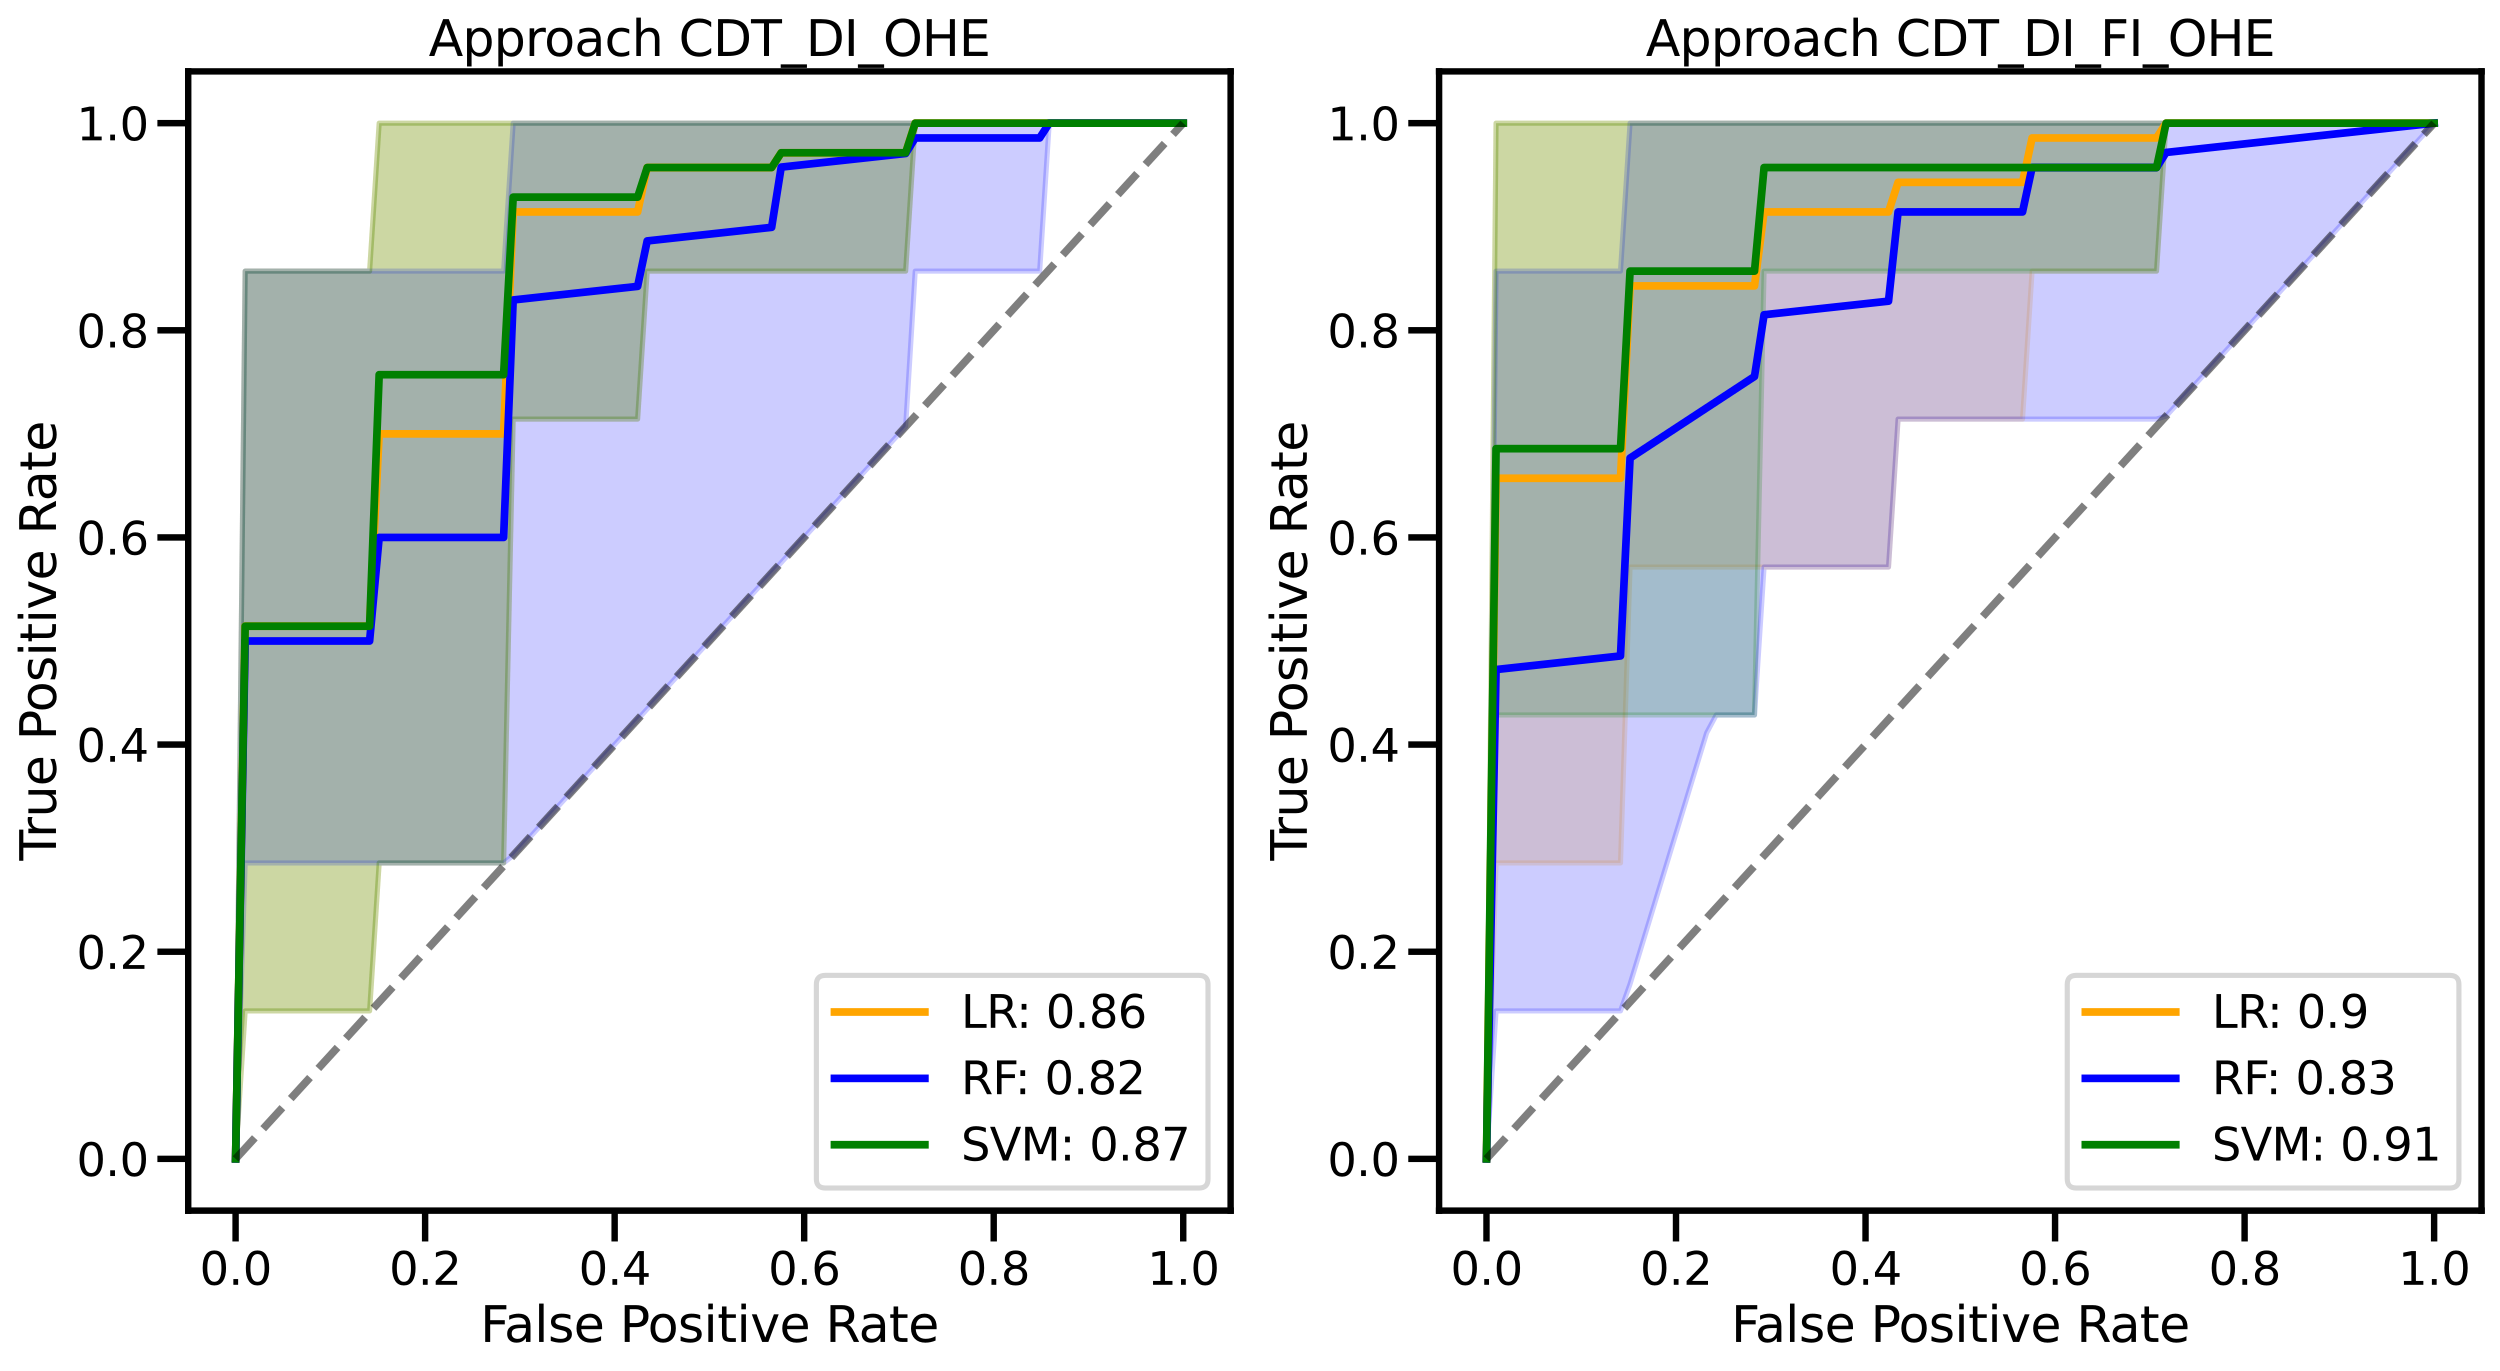 <?xml version="1.0" encoding="utf-8" standalone="no"?>
<!DOCTYPE svg PUBLIC "-//W3C//DTD SVG 1.1//EN"
  "http://www.w3.org/Graphics/SVG/1.1/DTD/svg11.dtd">
<svg xmlns:xlink="http://www.w3.org/1999/xlink" width="973.271pt" height="533.625pt" viewBox="0 0 973.271 533.625" xmlns="http://www.w3.org/2000/svg" version="1.1">
 <defs>
  <style type="text/css">*{stroke-linejoin: round; stroke-linecap: butt}</style>
 </defs>
 <g id="figure_1">
  <g id="patch_1">
   <path d="M 0 533.625 
L 973.271 533.625 
L 973.271 0 
L 0 0 
z
" style="fill: #ffffff"/>
  </g>
  <g id="axes_1">
   <g id="patch_2">
    <path d="M 73.272 471.309 
L 479.09 471.309 
L 479.09 27.789 
L 73.272 27.789 
z
" style="fill: #ffffff"/>
   </g>
   <g id="PolyCollection_1">
    <defs>
     <path id="mdb5ef2d9ea" d="M 91.718 -82.475 
L 91.718 -82.475 
L 95.444 -140.076 
L 99.171 -140.076 
L 102.897 -140.076 
L 106.624 -140.076 
L 110.35 -140.076 
L 114.077 -140.076 
L 117.803 -140.076 
L 121.53 -140.076 
L 125.256 -140.076 
L 128.983 -140.076 
L 132.71 -140.076 
L 136.436 -140.076 
L 140.163 -140.076 
L 143.889 -140.076 
L 147.616 -197.675 
L 151.342 -197.675 
L 155.069 -197.675 
L 158.795 -197.675 
L 162.522 -197.675 
L 166.248 -197.675 
L 169.975 -197.675 
L 173.701 -197.675 
L 177.428 -197.675 
L 181.154 -197.675 
L 184.881 -197.675 
L 188.607 -197.675 
L 192.334 -197.675 
L 196.06 -197.675 
L 199.787 -370.476 
L 203.513 -370.476 
L 207.24 -370.476 
L 210.966 -370.476 
L 214.693 -370.476 
L 218.42 -370.476 
L 222.146 -370.476 
L 225.873 -370.476 
L 229.599 -370.476 
L 233.326 -370.476 
L 237.052 -370.476 
L 240.779 -370.476 
L 244.505 -370.476 
L 248.232 -370.476 
L 251.958 -428.075 
L 255.685 -428.075 
L 259.411 -428.075 
L 263.138 -428.075 
L 266.864 -428.075 
L 270.591 -428.075 
L 274.317 -428.075 
L 278.044 -428.075 
L 281.77 -428.075 
L 285.497 -428.075 
L 289.223 -428.075 
L 292.95 -428.075 
L 296.676 -428.075 
L 300.403 -428.075 
L 304.13 -428.075 
L 307.856 -428.075 
L 311.583 -428.075 
L 315.309 -428.075 
L 319.036 -428.075 
L 322.762 -428.075 
L 326.489 -428.075 
L 330.215 -428.075 
L 333.942 -428.075 
L 337.668 -428.075 
L 341.395 -428.075 
L 345.121 -428.075 
L 348.848 -428.075 
L 352.574 -428.075 
L 356.301 -485.675 
L 360.027 -485.675 
L 363.754 -485.675 
L 367.48 -485.675 
L 371.207 -485.675 
L 374.933 -485.675 
L 378.66 -485.675 
L 382.386 -485.675 
L 386.113 -485.675 
L 389.839 -485.675 
L 393.566 -485.675 
L 397.293 -485.675 
L 401.019 -485.675 
L 404.746 -485.675 
L 408.472 -485.675 
L 412.199 -485.675 
L 415.925 -485.675 
L 419.652 -485.675 
L 423.378 -485.675 
L 427.105 -485.675 
L 430.831 -485.675 
L 434.558 -485.675 
L 438.284 -485.675 
L 442.011 -485.675 
L 445.737 -485.675 
L 449.464 -485.675 
L 453.19 -485.675 
L 456.917 -485.675 
L 460.643 -485.675 
L 460.643 -485.675 
L 460.643 -485.675 
L 456.917 -485.675 
L 453.19 -485.675 
L 449.464 -485.675 
L 445.737 -485.675 
L 442.011 -485.675 
L 438.284 -485.675 
L 434.558 -485.675 
L 430.831 -485.675 
L 427.105 -485.675 
L 423.378 -485.675 
L 419.652 -485.675 
L 415.925 -485.675 
L 412.199 -485.675 
L 408.472 -485.675 
L 404.746 -485.675 
L 401.019 -485.675 
L 397.293 -485.675 
L 393.566 -485.675 
L 389.839 -485.675 
L 386.113 -485.675 
L 382.386 -485.675 
L 378.66 -485.675 
L 374.933 -485.675 
L 371.207 -485.675 
L 367.48 -485.675 
L 363.754 -485.675 
L 360.027 -485.675 
L 356.301 -485.675 
L 352.574 -485.675 
L 348.848 -485.675 
L 345.121 -485.675 
L 341.395 -485.675 
L 337.668 -485.675 
L 333.942 -485.675 
L 330.215 -485.675 
L 326.489 -485.675 
L 322.762 -485.675 
L 319.036 -485.675 
L 315.309 -485.675 
L 311.583 -485.675 
L 307.856 -485.675 
L 304.13 -485.675 
L 300.403 -485.675 
L 296.676 -485.675 
L 292.95 -485.675 
L 289.223 -485.675 
L 285.497 -485.675 
L 281.77 -485.675 
L 278.044 -485.675 
L 274.317 -485.675 
L 270.591 -485.675 
L 266.864 -485.675 
L 263.138 -485.675 
L 259.411 -485.675 
L 255.685 -485.675 
L 251.958 -485.675 
L 248.232 -485.675 
L 244.505 -485.675 
L 240.779 -485.675 
L 237.052 -485.675 
L 233.326 -485.675 
L 229.599 -485.675 
L 225.873 -485.675 
L 222.146 -485.675 
L 218.42 -485.675 
L 214.693 -485.675 
L 210.966 -485.675 
L 207.24 -485.675 
L 203.513 -485.675 
L 199.787 -485.675 
L 196.06 -485.675 
L 192.334 -485.675 
L 188.607 -485.675 
L 184.881 -485.675 
L 181.154 -485.675 
L 177.428 -485.675 
L 173.701 -485.675 
L 169.975 -485.675 
L 166.248 -485.675 
L 162.522 -485.675 
L 158.795 -485.675 
L 155.069 -485.675 
L 151.342 -485.675 
L 147.616 -485.675 
L 143.889 -428.075 
L 140.163 -428.075 
L 136.436 -428.075 
L 132.71 -428.075 
L 128.983 -428.075 
L 125.256 -428.075 
L 121.53 -428.075 
L 117.803 -428.075 
L 114.077 -428.075 
L 110.35 -428.075 
L 106.624 -428.075 
L 102.897 -428.075 
L 99.171 -428.075 
L 95.444 -428.075 
L 91.718 -82.475 
z
" style="stroke: #ffa500; stroke-opacity: 0.2; stroke-width: 2"/>
    </defs>
    <g clip-path="url(#pc50d33ebd4)">
     <use xlink:href="#mdb5ef2d9ea" x="0" y="533.625" style="fill: #ffa500; fill-opacity: 0.2; stroke: #ffa500; stroke-opacity: 0.2; stroke-width: 2"/>
    </g>
   </g>
   <g id="PolyCollection_2">
    <defs>
     <path id="m4cf8b82ea6" d="M 91.718 -82.475 
L 91.718 -82.475 
L 95.444 -197.675 
L 99.171 -197.675 
L 102.897 -197.675 
L 106.624 -197.675 
L 110.35 -197.675 
L 114.077 -197.675 
L 117.803 -197.675 
L 121.53 -197.675 
L 125.256 -197.675 
L 128.983 -197.675 
L 132.71 -197.675 
L 136.436 -197.675 
L 140.163 -197.675 
L 143.889 -197.675 
L 147.616 -197.675 
L 151.342 -197.675 
L 155.069 -197.675 
L 158.795 -197.675 
L 162.522 -197.675 
L 166.248 -197.675 
L 169.975 -197.675 
L 173.701 -197.675 
L 177.428 -197.675 
L 181.154 -197.675 
L 184.881 -197.675 
L 188.607 -197.675 
L 192.334 -197.675 
L 196.06 -197.675 
L 199.787 -200.585 
L 203.513 -204.657 
L 207.24 -208.73 
L 210.966 -212.803 
L 214.693 -216.875 
L 218.42 -220.948 
L 222.146 -225.021 
L 225.873 -229.094 
L 229.599 -233.166 
L 233.326 -237.239 
L 237.052 -241.312 
L 240.779 -245.385 
L 244.505 -249.457 
L 248.232 -253.53 
L 251.958 -257.603 
L 255.685 -261.675 
L 259.411 -265.748 
L 263.138 -269.821 
L 266.864 -273.894 
L 270.591 -277.966 
L 274.317 -282.039 
L 278.044 -286.112 
L 281.77 -290.185 
L 285.497 -294.257 
L 289.223 -298.33 
L 292.95 -302.403 
L 296.676 -306.476 
L 300.403 -310.548 
L 304.13 -314.621 
L 307.856 -318.694 
L 311.583 -322.766 
L 315.309 -326.839 
L 319.036 -330.912 
L 322.762 -334.985 
L 326.489 -339.057 
L 330.215 -343.13 
L 333.942 -347.203 
L 337.668 -351.276 
L 341.395 -355.348 
L 345.121 -359.421 
L 348.848 -363.494 
L 352.574 -367.566 
L 356.301 -428.075 
L 360.027 -428.075 
L 363.754 -428.075 
L 367.48 -428.075 
L 371.207 -428.075 
L 374.933 -428.075 
L 378.66 -428.075 
L 382.386 -428.075 
L 386.113 -428.075 
L 389.839 -428.075 
L 393.566 -428.075 
L 397.293 -428.075 
L 401.019 -428.075 
L 404.746 -428.075 
L 408.472 -485.675 
L 412.199 -485.675 
L 415.925 -485.675 
L 419.652 -485.675 
L 423.378 -485.675 
L 427.105 -485.675 
L 430.831 -485.675 
L 434.558 -485.675 
L 438.284 -485.675 
L 442.011 -485.675 
L 445.737 -485.675 
L 449.464 -485.675 
L 453.19 -485.675 
L 456.917 -485.675 
L 460.643 -485.675 
L 460.643 -485.675 
L 460.643 -485.675 
L 456.917 -485.675 
L 453.19 -485.675 
L 449.464 -485.675 
L 445.737 -485.675 
L 442.011 -485.675 
L 438.284 -485.675 
L 434.558 -485.675 
L 430.831 -485.675 
L 427.105 -485.675 
L 423.378 -485.675 
L 419.652 -485.675 
L 415.925 -485.675 
L 412.199 -485.675 
L 408.472 -485.675 
L 404.746 -485.675 
L 401.019 -485.675 
L 397.293 -485.675 
L 393.566 -485.675 
L 389.839 -485.675 
L 386.113 -485.675 
L 382.386 -485.675 
L 378.66 -485.675 
L 374.933 -485.675 
L 371.207 -485.675 
L 367.48 -485.675 
L 363.754 -485.675 
L 360.027 -485.675 
L 356.301 -485.675 
L 352.574 -485.675 
L 348.848 -485.675 
L 345.121 -485.675 
L 341.395 -485.675 
L 337.668 -485.675 
L 333.942 -485.675 
L 330.215 -485.675 
L 326.489 -485.675 
L 322.762 -485.675 
L 319.036 -485.675 
L 315.309 -485.675 
L 311.583 -485.675 
L 307.856 -485.675 
L 304.13 -485.675 
L 300.403 -485.675 
L 296.676 -485.675 
L 292.95 -485.675 
L 289.223 -485.675 
L 285.497 -485.675 
L 281.77 -485.675 
L 278.044 -485.675 
L 274.317 -485.675 
L 270.591 -485.675 
L 266.864 -485.675 
L 263.138 -485.675 
L 259.411 -485.675 
L 255.685 -485.675 
L 251.958 -485.675 
L 248.232 -485.675 
L 244.505 -485.675 
L 240.779 -485.675 
L 237.052 -485.675 
L 233.326 -485.675 
L 229.599 -485.675 
L 225.873 -485.675 
L 222.146 -485.675 
L 218.42 -485.675 
L 214.693 -485.675 
L 210.966 -485.675 
L 207.24 -485.675 
L 203.513 -485.675 
L 199.787 -485.675 
L 196.06 -428.075 
L 192.334 -428.075 
L 188.607 -428.075 
L 184.881 -428.075 
L 181.154 -428.075 
L 177.428 -428.075 
L 173.701 -428.075 
L 169.975 -428.075 
L 166.248 -428.075 
L 162.522 -428.075 
L 158.795 -428.075 
L 155.069 -428.075 
L 151.342 -428.075 
L 147.616 -428.075 
L 143.889 -428.075 
L 140.163 -428.075 
L 136.436 -428.075 
L 132.71 -428.075 
L 128.983 -428.075 
L 125.256 -428.075 
L 121.53 -428.075 
L 117.803 -428.075 
L 114.077 -428.075 
L 110.35 -428.075 
L 106.624 -428.075 
L 102.897 -428.075 
L 99.171 -428.075 
L 95.444 -428.075 
L 91.718 -82.475 
z
" style="stroke: #0000ff; stroke-opacity: 0.2; stroke-width: 2"/>
    </defs>
    <g clip-path="url(#pc50d33ebd4)">
     <use xlink:href="#m4cf8b82ea6" x="0" y="533.625" style="fill: #0000ff; fill-opacity: 0.2; stroke: #0000ff; stroke-opacity: 0.2; stroke-width: 2"/>
    </g>
   </g>
   <g id="PolyCollection_3">
    <defs>
     <path id="me1b119534e" d="M 91.718 -82.475 
L 91.718 -82.475 
L 95.444 -140.076 
L 99.171 -140.076 
L 102.897 -140.076 
L 106.624 -140.076 
L 110.35 -140.076 
L 114.077 -140.076 
L 117.803 -140.076 
L 121.53 -140.076 
L 125.256 -140.076 
L 128.983 -140.076 
L 132.71 -140.076 
L 136.436 -140.076 
L 140.163 -140.076 
L 143.889 -140.076 
L 147.616 -197.675 
L 151.342 -197.675 
L 155.069 -197.675 
L 158.795 -197.675 
L 162.522 -197.675 
L 166.248 -197.675 
L 169.975 -197.675 
L 173.701 -197.675 
L 177.428 -197.675 
L 181.154 -197.675 
L 184.881 -197.675 
L 188.607 -197.675 
L 192.334 -197.675 
L 196.06 -197.675 
L 199.787 -370.476 
L 203.513 -370.476 
L 207.24 -370.476 
L 210.966 -370.476 
L 214.693 -370.476 
L 218.42 -370.476 
L 222.146 -370.476 
L 225.873 -370.476 
L 229.599 -370.476 
L 233.326 -370.476 
L 237.052 -370.476 
L 240.779 -370.476 
L 244.505 -370.476 
L 248.232 -370.476 
L 251.958 -428.075 
L 255.685 -428.075 
L 259.411 -428.075 
L 263.138 -428.075 
L 266.864 -428.075 
L 270.591 -428.075 
L 274.317 -428.075 
L 278.044 -428.075 
L 281.77 -428.075 
L 285.497 -428.075 
L 289.223 -428.075 
L 292.95 -428.075 
L 296.676 -428.075 
L 300.403 -428.075 
L 304.13 -428.075 
L 307.856 -428.075 
L 311.583 -428.075 
L 315.309 -428.075 
L 319.036 -428.075 
L 322.762 -428.075 
L 326.489 -428.075 
L 330.215 -428.075 
L 333.942 -428.075 
L 337.668 -428.075 
L 341.395 -428.075 
L 345.121 -428.075 
L 348.848 -428.075 
L 352.574 -428.075 
L 356.301 -485.675 
L 360.027 -485.675 
L 363.754 -485.675 
L 367.48 -485.675 
L 371.207 -485.675 
L 374.933 -485.675 
L 378.66 -485.675 
L 382.386 -485.675 
L 386.113 -485.675 
L 389.839 -485.675 
L 393.566 -485.675 
L 397.293 -485.675 
L 401.019 -485.675 
L 404.746 -485.675 
L 408.472 -485.675 
L 412.199 -485.675 
L 415.925 -485.675 
L 419.652 -485.675 
L 423.378 -485.675 
L 427.105 -485.675 
L 430.831 -485.675 
L 434.558 -485.675 
L 438.284 -485.675 
L 442.011 -485.675 
L 445.737 -485.675 
L 449.464 -485.675 
L 453.19 -485.675 
L 456.917 -485.675 
L 460.643 -485.675 
L 460.643 -485.675 
L 460.643 -485.675 
L 456.917 -485.675 
L 453.19 -485.675 
L 449.464 -485.675 
L 445.737 -485.675 
L 442.011 -485.675 
L 438.284 -485.675 
L 434.558 -485.675 
L 430.831 -485.675 
L 427.105 -485.675 
L 423.378 -485.675 
L 419.652 -485.675 
L 415.925 -485.675 
L 412.199 -485.675 
L 408.472 -485.675 
L 404.746 -485.675 
L 401.019 -485.675 
L 397.293 -485.675 
L 393.566 -485.675 
L 389.839 -485.675 
L 386.113 -485.675 
L 382.386 -485.675 
L 378.66 -485.675 
L 374.933 -485.675 
L 371.207 -485.675 
L 367.48 -485.675 
L 363.754 -485.675 
L 360.027 -485.675 
L 356.301 -485.675 
L 352.574 -485.675 
L 348.848 -485.675 
L 345.121 -485.675 
L 341.395 -485.675 
L 337.668 -485.675 
L 333.942 -485.675 
L 330.215 -485.675 
L 326.489 -485.675 
L 322.762 -485.675 
L 319.036 -485.675 
L 315.309 -485.675 
L 311.583 -485.675 
L 307.856 -485.675 
L 304.13 -485.675 
L 300.403 -485.675 
L 296.676 -485.675 
L 292.95 -485.675 
L 289.223 -485.675 
L 285.497 -485.675 
L 281.77 -485.675 
L 278.044 -485.675 
L 274.317 -485.675 
L 270.591 -485.675 
L 266.864 -485.675 
L 263.138 -485.675 
L 259.411 -485.675 
L 255.685 -485.675 
L 251.958 -485.675 
L 248.232 -485.675 
L 244.505 -485.675 
L 240.779 -485.675 
L 237.052 -485.675 
L 233.326 -485.675 
L 229.599 -485.675 
L 225.873 -485.675 
L 222.146 -485.675 
L 218.42 -485.675 
L 214.693 -485.675 
L 210.966 -485.675 
L 207.24 -485.675 
L 203.513 -485.675 
L 199.787 -485.675 
L 196.06 -485.675 
L 192.334 -485.675 
L 188.607 -485.675 
L 184.881 -485.675 
L 181.154 -485.675 
L 177.428 -485.675 
L 173.701 -485.675 
L 169.975 -485.675 
L 166.248 -485.675 
L 162.522 -485.675 
L 158.795 -485.675 
L 155.069 -485.675 
L 151.342 -485.675 
L 147.616 -485.675 
L 143.889 -428.075 
L 140.163 -428.075 
L 136.436 -428.075 
L 132.71 -428.075 
L 128.983 -428.075 
L 125.256 -428.075 
L 121.53 -428.075 
L 117.803 -428.075 
L 114.077 -428.075 
L 110.35 -428.075 
L 106.624 -428.075 
L 102.897 -428.075 
L 99.171 -428.075 
L 95.444 -428.075 
L 91.718 -82.475 
z
" style="stroke: #008000; stroke-opacity: 0.2; stroke-width: 2"/>
    </defs>
    <g clip-path="url(#pc50d33ebd4)">
     <use xlink:href="#me1b119534e" x="0" y="533.625" style="fill: #008000; fill-opacity: 0.2; stroke: #008000; stroke-opacity: 0.2; stroke-width: 2"/>
    </g>
   </g>
   <g id="matplotlib.axis_1">
    <g id="xtick_1">
     <g id="line2d_1">
      <defs>
       <path id="m6c15315dcb" d="M 0 0 
L 0 12 
" style="stroke: #000000; stroke-width: 2.5"/>
      </defs>
      <g>
       <use xlink:href="#m6c15315dcb" x="91.718" y="471.309" style="stroke: #000000; stroke-width: 2.5"/>
      </g>
     </g>
     <g id="text_1">
      <!-- 0.0 -->
      <g transform="translate(77.723 500.182) scale(0.176 -0.176)">
       <defs>
        <path id="DejaVuSans-30" d="M 2034 4250 
Q 1547 4250 1301 3770 
Q 1056 3291 1056 2328 
Q 1056 1369 1301 889 
Q 1547 409 2034 409 
Q 2525 409 2770 889 
Q 3016 1369 3016 2328 
Q 3016 3291 2770 3770 
Q 2525 4250 2034 4250 
z
M 2034 4750 
Q 2819 4750 3233 4129 
Q 3647 3509 3647 2328 
Q 3647 1150 3233 529 
Q 2819 -91 2034 -91 
Q 1250 -91 836 529 
Q 422 1150 422 2328 
Q 422 3509 836 4129 
Q 1250 4750 2034 4750 
z
" transform="scale(0.016)"/>
        <path id="DejaVuSans-2e" d="M 684 794 
L 1344 794 
L 1344 0 
L 684 0 
L 684 794 
z
" transform="scale(0.016)"/>
       </defs>
       <use xlink:href="#DejaVuSans-30"/>
       <use xlink:href="#DejaVuSans-2e" x="63.623"/>
       <use xlink:href="#DejaVuSans-30" x="95.41"/>
      </g>
     </g>
    </g>
    <g id="xtick_2">
     <g id="line2d_2">
      <g>
       <use xlink:href="#m6c15315dcb" x="165.503" y="471.309" style="stroke: #000000; stroke-width: 2.5"/>
      </g>
     </g>
     <g id="text_2">
      <!-- 0.2 -->
      <g transform="translate(151.508 500.182) scale(0.176 -0.176)">
       <defs>
        <path id="DejaVuSans-32" d="M 1228 531 
L 3431 531 
L 3431 0 
L 469 0 
L 469 531 
Q 828 903 1448 1529 
Q 2069 2156 2228 2338 
Q 2531 2678 2651 2914 
Q 2772 3150 2772 3378 
Q 2772 3750 2511 3984 
Q 2250 4219 1831 4219 
Q 1534 4219 1204 4116 
Q 875 4013 500 3803 
L 500 4441 
Q 881 4594 1212 4672 
Q 1544 4750 1819 4750 
Q 2544 4750 2975 4387 
Q 3406 4025 3406 3419 
Q 3406 3131 3298 2873 
Q 3191 2616 2906 2266 
Q 2828 2175 2409 1742 
Q 1991 1309 1228 531 
z
" transform="scale(0.016)"/>
       </defs>
       <use xlink:href="#DejaVuSans-30"/>
       <use xlink:href="#DejaVuSans-2e" x="63.623"/>
       <use xlink:href="#DejaVuSans-32" x="95.41"/>
      </g>
     </g>
    </g>
    <g id="xtick_3">
     <g id="line2d_3">
      <g>
       <use xlink:href="#m6c15315dcb" x="239.288" y="471.309" style="stroke: #000000; stroke-width: 2.5"/>
      </g>
     </g>
     <g id="text_3">
      <!-- 0.4 -->
      <g transform="translate(225.293 500.182) scale(0.176 -0.176)">
       <defs>
        <path id="DejaVuSans-34" d="M 2419 4116 
L 825 1625 
L 2419 1625 
L 2419 4116 
z
M 2253 4666 
L 3047 4666 
L 3047 1625 
L 3713 1625 
L 3713 1100 
L 3047 1100 
L 3047 0 
L 2419 0 
L 2419 1100 
L 313 1100 
L 313 1709 
L 2253 4666 
z
" transform="scale(0.016)"/>
       </defs>
       <use xlink:href="#DejaVuSans-30"/>
       <use xlink:href="#DejaVuSans-2e" x="63.623"/>
       <use xlink:href="#DejaVuSans-34" x="95.41"/>
      </g>
     </g>
    </g>
    <g id="xtick_4">
     <g id="line2d_4">
      <g>
       <use xlink:href="#m6c15315dcb" x="313.073" y="471.309" style="stroke: #000000; stroke-width: 2.5"/>
      </g>
     </g>
     <g id="text_4">
      <!-- 0.6 -->
      <g transform="translate(299.078 500.182) scale(0.176 -0.176)">
       <defs>
        <path id="DejaVuSans-36" d="M 2113 2584 
Q 1688 2584 1439 2293 
Q 1191 2003 1191 1497 
Q 1191 994 1439 701 
Q 1688 409 2113 409 
Q 2538 409 2786 701 
Q 3034 994 3034 1497 
Q 3034 2003 2786 2293 
Q 2538 2584 2113 2584 
z
M 3366 4563 
L 3366 3988 
Q 3128 4100 2886 4159 
Q 2644 4219 2406 4219 
Q 1781 4219 1451 3797 
Q 1122 3375 1075 2522 
Q 1259 2794 1537 2939 
Q 1816 3084 2150 3084 
Q 2853 3084 3261 2657 
Q 3669 2231 3669 1497 
Q 3669 778 3244 343 
Q 2819 -91 2113 -91 
Q 1303 -91 875 529 
Q 447 1150 447 2328 
Q 447 3434 972 4092 
Q 1497 4750 2381 4750 
Q 2619 4750 2861 4703 
Q 3103 4656 3366 4563 
z
" transform="scale(0.016)"/>
       </defs>
       <use xlink:href="#DejaVuSans-30"/>
       <use xlink:href="#DejaVuSans-2e" x="63.623"/>
       <use xlink:href="#DejaVuSans-36" x="95.41"/>
      </g>
     </g>
    </g>
    <g id="xtick_5">
     <g id="line2d_5">
      <g>
       <use xlink:href="#m6c15315dcb" x="386.858" y="471.309" style="stroke: #000000; stroke-width: 2.5"/>
      </g>
     </g>
     <g id="text_5">
      <!-- 0.8 -->
      <g transform="translate(372.864 500.182) scale(0.176 -0.176)">
       <defs>
        <path id="DejaVuSans-38" d="M 2034 2216 
Q 1584 2216 1326 1975 
Q 1069 1734 1069 1313 
Q 1069 891 1326 650 
Q 1584 409 2034 409 
Q 2484 409 2743 651 
Q 3003 894 3003 1313 
Q 3003 1734 2745 1975 
Q 2488 2216 2034 2216 
z
M 1403 2484 
Q 997 2584 770 2862 
Q 544 3141 544 3541 
Q 544 4100 942 4425 
Q 1341 4750 2034 4750 
Q 2731 4750 3128 4425 
Q 3525 4100 3525 3541 
Q 3525 3141 3298 2862 
Q 3072 2584 2669 2484 
Q 3125 2378 3379 2068 
Q 3634 1759 3634 1313 
Q 3634 634 3220 271 
Q 2806 -91 2034 -91 
Q 1263 -91 848 271 
Q 434 634 434 1313 
Q 434 1759 690 2068 
Q 947 2378 1403 2484 
z
M 1172 3481 
Q 1172 3119 1398 2916 
Q 1625 2713 2034 2713 
Q 2441 2713 2670 2916 
Q 2900 3119 2900 3481 
Q 2900 3844 2670 4047 
Q 2441 4250 2034 4250 
Q 1625 4250 1398 4047 
Q 1172 3844 1172 3481 
z
" transform="scale(0.016)"/>
       </defs>
       <use xlink:href="#DejaVuSans-30"/>
       <use xlink:href="#DejaVuSans-2e" x="63.623"/>
       <use xlink:href="#DejaVuSans-38" x="95.41"/>
      </g>
     </g>
    </g>
    <g id="xtick_6">
     <g id="line2d_6">
      <g>
       <use xlink:href="#m6c15315dcb" x="460.643" y="471.309" style="stroke: #000000; stroke-width: 2.5"/>
      </g>
     </g>
     <g id="text_6">
      <!-- 1.0 -->
      <g transform="translate(446.649 500.182) scale(0.176 -0.176)">
       <defs>
        <path id="DejaVuSans-31" d="M 794 531 
L 1825 531 
L 1825 4091 
L 703 3866 
L 703 4441 
L 1819 4666 
L 2450 4666 
L 2450 531 
L 3481 531 
L 3481 0 
L 794 0 
L 794 531 
z
" transform="scale(0.016)"/>
       </defs>
       <use xlink:href="#DejaVuSans-31"/>
       <use xlink:href="#DejaVuSans-2e" x="63.623"/>
       <use xlink:href="#DejaVuSans-30" x="95.41"/>
      </g>
     </g>
    </g>
    <g id="text_7">
     <!-- False Positive Rate -->
     <g transform="translate(186.965 522.432) scale(0.192 -0.192)">
      <defs>
       <path id="DejaVuSans-46" d="M 628 4666 
L 3309 4666 
L 3309 4134 
L 1259 4134 
L 1259 2759 
L 3109 2759 
L 3109 2228 
L 1259 2228 
L 1259 0 
L 628 0 
L 628 4666 
z
" transform="scale(0.016)"/>
       <path id="DejaVuSans-61" d="M 2194 1759 
Q 1497 1759 1228 1600 
Q 959 1441 959 1056 
Q 959 750 1161 570 
Q 1363 391 1709 391 
Q 2188 391 2477 730 
Q 2766 1069 2766 1631 
L 2766 1759 
L 2194 1759 
z
M 3341 1997 
L 3341 0 
L 2766 0 
L 2766 531 
Q 2569 213 2275 61 
Q 1981 -91 1556 -91 
Q 1019 -91 701 211 
Q 384 513 384 1019 
Q 384 1609 779 1909 
Q 1175 2209 1959 2209 
L 2766 2209 
L 2766 2266 
Q 2766 2663 2505 2880 
Q 2244 3097 1772 3097 
Q 1472 3097 1187 3025 
Q 903 2953 641 2809 
L 641 3341 
Q 956 3463 1253 3523 
Q 1550 3584 1831 3584 
Q 2591 3584 2966 3190 
Q 3341 2797 3341 1997 
z
" transform="scale(0.016)"/>
       <path id="DejaVuSans-6c" d="M 603 4863 
L 1178 4863 
L 1178 0 
L 603 0 
L 603 4863 
z
" transform="scale(0.016)"/>
       <path id="DejaVuSans-73" d="M 2834 3397 
L 2834 2853 
Q 2591 2978 2328 3040 
Q 2066 3103 1784 3103 
Q 1356 3103 1142 2972 
Q 928 2841 928 2578 
Q 928 2378 1081 2264 
Q 1234 2150 1697 2047 
L 1894 2003 
Q 2506 1872 2764 1633 
Q 3022 1394 3022 966 
Q 3022 478 2636 193 
Q 2250 -91 1575 -91 
Q 1294 -91 989 -36 
Q 684 19 347 128 
L 347 722 
Q 666 556 975 473 
Q 1284 391 1588 391 
Q 1994 391 2212 530 
Q 2431 669 2431 922 
Q 2431 1156 2273 1281 
Q 2116 1406 1581 1522 
L 1381 1569 
Q 847 1681 609 1914 
Q 372 2147 372 2553 
Q 372 3047 722 3315 
Q 1072 3584 1716 3584 
Q 2034 3584 2315 3537 
Q 2597 3491 2834 3397 
z
" transform="scale(0.016)"/>
       <path id="DejaVuSans-65" d="M 3597 1894 
L 3597 1613 
L 953 1613 
Q 991 1019 1311 708 
Q 1631 397 2203 397 
Q 2534 397 2845 478 
Q 3156 559 3463 722 
L 3463 178 
Q 3153 47 2828 -22 
Q 2503 -91 2169 -91 
Q 1331 -91 842 396 
Q 353 884 353 1716 
Q 353 2575 817 3079 
Q 1281 3584 2069 3584 
Q 2775 3584 3186 3129 
Q 3597 2675 3597 1894 
z
M 3022 2063 
Q 3016 2534 2758 2815 
Q 2500 3097 2075 3097 
Q 1594 3097 1305 2825 
Q 1016 2553 972 2059 
L 3022 2063 
z
" transform="scale(0.016)"/>
       <path id="DejaVuSans-20" transform="scale(0.016)"/>
       <path id="DejaVuSans-50" d="M 1259 4147 
L 1259 2394 
L 2053 2394 
Q 2494 2394 2734 2622 
Q 2975 2850 2975 3272 
Q 2975 3691 2734 3919 
Q 2494 4147 2053 4147 
L 1259 4147 
z
M 628 4666 
L 2053 4666 
Q 2838 4666 3239 4311 
Q 3641 3956 3641 3272 
Q 3641 2581 3239 2228 
Q 2838 1875 2053 1875 
L 1259 1875 
L 1259 0 
L 628 0 
L 628 4666 
z
" transform="scale(0.016)"/>
       <path id="DejaVuSans-6f" d="M 1959 3097 
Q 1497 3097 1228 2736 
Q 959 2375 959 1747 
Q 959 1119 1226 758 
Q 1494 397 1959 397 
Q 2419 397 2687 759 
Q 2956 1122 2956 1747 
Q 2956 2369 2687 2733 
Q 2419 3097 1959 3097 
z
M 1959 3584 
Q 2709 3584 3137 3096 
Q 3566 2609 3566 1747 
Q 3566 888 3137 398 
Q 2709 -91 1959 -91 
Q 1206 -91 779 398 
Q 353 888 353 1747 
Q 353 2609 779 3096 
Q 1206 3584 1959 3584 
z
" transform="scale(0.016)"/>
       <path id="DejaVuSans-69" d="M 603 3500 
L 1178 3500 
L 1178 0 
L 603 0 
L 603 3500 
z
M 603 4863 
L 1178 4863 
L 1178 4134 
L 603 4134 
L 603 4863 
z
" transform="scale(0.016)"/>
       <path id="DejaVuSans-74" d="M 1172 4494 
L 1172 3500 
L 2356 3500 
L 2356 3053 
L 1172 3053 
L 1172 1153 
Q 1172 725 1289 603 
Q 1406 481 1766 481 
L 2356 481 
L 2356 0 
L 1766 0 
Q 1100 0 847 248 
Q 594 497 594 1153 
L 594 3053 
L 172 3053 
L 172 3500 
L 594 3500 
L 594 4494 
L 1172 4494 
z
" transform="scale(0.016)"/>
       <path id="DejaVuSans-76" d="M 191 3500 
L 800 3500 
L 1894 563 
L 2988 3500 
L 3597 3500 
L 2284 0 
L 1503 0 
L 191 3500 
z
" transform="scale(0.016)"/>
       <path id="DejaVuSans-52" d="M 2841 2188 
Q 3044 2119 3236 1894 
Q 3428 1669 3622 1275 
L 4263 0 
L 3584 0 
L 2988 1197 
Q 2756 1666 2539 1819 
Q 2322 1972 1947 1972 
L 1259 1972 
L 1259 0 
L 628 0 
L 628 4666 
L 2053 4666 
Q 2853 4666 3247 4331 
Q 3641 3997 3641 3322 
Q 3641 2881 3436 2590 
Q 3231 2300 2841 2188 
z
M 1259 4147 
L 1259 2491 
L 2053 2491 
Q 2509 2491 2742 2702 
Q 2975 2913 2975 3322 
Q 2975 3731 2742 3939 
Q 2509 4147 2053 4147 
L 1259 4147 
z
" transform="scale(0.016)"/>
      </defs>
      <use xlink:href="#DejaVuSans-46"/>
      <use xlink:href="#DejaVuSans-61" x="48.395"/>
      <use xlink:href="#DejaVuSans-6c" x="109.674"/>
      <use xlink:href="#DejaVuSans-73" x="137.457"/>
      <use xlink:href="#DejaVuSans-65" x="189.557"/>
      <use xlink:href="#DejaVuSans-20" x="251.08"/>
      <use xlink:href="#DejaVuSans-50" x="282.867"/>
      <use xlink:href="#DejaVuSans-6f" x="339.545"/>
      <use xlink:href="#DejaVuSans-73" x="400.727"/>
      <use xlink:href="#DejaVuSans-69" x="452.826"/>
      <use xlink:href="#DejaVuSans-74" x="480.609"/>
      <use xlink:href="#DejaVuSans-69" x="519.818"/>
      <use xlink:href="#DejaVuSans-76" x="547.602"/>
      <use xlink:href="#DejaVuSans-65" x="606.781"/>
      <use xlink:href="#DejaVuSans-20" x="668.305"/>
      <use xlink:href="#DejaVuSans-52" x="700.092"/>
      <use xlink:href="#DejaVuSans-61" x="767.324"/>
      <use xlink:href="#DejaVuSans-74" x="828.604"/>
      <use xlink:href="#DejaVuSans-65" x="867.812"/>
     </g>
    </g>
   </g>
   <g id="matplotlib.axis_2">
    <g id="ytick_1">
     <g id="line2d_7">
      <defs>
       <path id="meafe8ea25f" d="M 0 0 
L -12 0 
" style="stroke: #000000; stroke-width: 2.5"/>
      </defs>
      <g>
       <use xlink:href="#meafe8ea25f" x="73.272" y="451.149" style="stroke: #000000; stroke-width: 2.5"/>
      </g>
     </g>
     <g id="text_8">
      <!-- 0.0 -->
      <g transform="translate(29.782 457.836) scale(0.176 -0.176)">
       <use xlink:href="#DejaVuSans-30"/>
       <use xlink:href="#DejaVuSans-2e" x="63.623"/>
       <use xlink:href="#DejaVuSans-30" x="95.41"/>
      </g>
     </g>
    </g>
    <g id="ytick_2">
     <g id="line2d_8">
      <g>
       <use xlink:href="#meafe8ea25f" x="73.272" y="370.509" style="stroke: #000000; stroke-width: 2.5"/>
      </g>
     </g>
     <g id="text_9">
      <!-- 0.2 -->
      <g transform="translate(29.782 377.196) scale(0.176 -0.176)">
       <use xlink:href="#DejaVuSans-30"/>
       <use xlink:href="#DejaVuSans-2e" x="63.623"/>
       <use xlink:href="#DejaVuSans-32" x="95.41"/>
      </g>
     </g>
    </g>
    <g id="ytick_3">
     <g id="line2d_9">
      <g>
       <use xlink:href="#meafe8ea25f" x="73.272" y="289.869" style="stroke: #000000; stroke-width: 2.5"/>
      </g>
     </g>
     <g id="text_10">
      <!-- 0.4 -->
      <g transform="translate(29.782 296.556) scale(0.176 -0.176)">
       <use xlink:href="#DejaVuSans-30"/>
       <use xlink:href="#DejaVuSans-2e" x="63.623"/>
       <use xlink:href="#DejaVuSans-34" x="95.41"/>
      </g>
     </g>
    </g>
    <g id="ytick_4">
     <g id="line2d_10">
      <g>
       <use xlink:href="#meafe8ea25f" x="73.272" y="209.229" style="stroke: #000000; stroke-width: 2.5"/>
      </g>
     </g>
     <g id="text_11">
      <!-- 0.6 -->
      <g transform="translate(29.782 215.916) scale(0.176 -0.176)">
       <use xlink:href="#DejaVuSans-30"/>
       <use xlink:href="#DejaVuSans-2e" x="63.623"/>
       <use xlink:href="#DejaVuSans-36" x="95.41"/>
      </g>
     </g>
    </g>
    <g id="ytick_5">
     <g id="line2d_11">
      <g>
       <use xlink:href="#meafe8ea25f" x="73.272" y="128.589" style="stroke: #000000; stroke-width: 2.5"/>
      </g>
     </g>
     <g id="text_12">
      <!-- 0.8 -->
      <g transform="translate(29.782 135.276) scale(0.176 -0.176)">
       <use xlink:href="#DejaVuSans-30"/>
       <use xlink:href="#DejaVuSans-2e" x="63.623"/>
       <use xlink:href="#DejaVuSans-38" x="95.41"/>
      </g>
     </g>
    </g>
    <g id="ytick_6">
     <g id="line2d_12">
      <g>
       <use xlink:href="#meafe8ea25f" x="73.272" y="47.949" style="stroke: #000000; stroke-width: 2.5"/>
      </g>
     </g>
     <g id="text_13">
      <!-- 1.0 -->
      <g transform="translate(29.782 54.636) scale(0.176 -0.176)">
       <use xlink:href="#DejaVuSans-31"/>
       <use xlink:href="#DejaVuSans-2e" x="63.623"/>
       <use xlink:href="#DejaVuSans-30" x="95.41"/>
      </g>
     </g>
    </g>
    <g id="text_14">
     <!-- True Positive Rate -->
     <g transform="translate(21.789 335.046) rotate(-90) scale(0.192 -0.192)">
      <defs>
       <path id="DejaVuSans-54" d="M -19 4666 
L 3928 4666 
L 3928 4134 
L 2272 4134 
L 2272 0 
L 1638 0 
L 1638 4134 
L -19 4134 
L -19 4666 
z
" transform="scale(0.016)"/>
       <path id="DejaVuSans-72" d="M 2631 2963 
Q 2534 3019 2420 3045 
Q 2306 3072 2169 3072 
Q 1681 3072 1420 2755 
Q 1159 2438 1159 1844 
L 1159 0 
L 581 0 
L 581 3500 
L 1159 3500 
L 1159 2956 
Q 1341 3275 1631 3429 
Q 1922 3584 2338 3584 
Q 2397 3584 2469 3576 
Q 2541 3569 2628 3553 
L 2631 2963 
z
" transform="scale(0.016)"/>
       <path id="DejaVuSans-75" d="M 544 1381 
L 544 3500 
L 1119 3500 
L 1119 1403 
Q 1119 906 1312 657 
Q 1506 409 1894 409 
Q 2359 409 2629 706 
Q 2900 1003 2900 1516 
L 2900 3500 
L 3475 3500 
L 3475 0 
L 2900 0 
L 2900 538 
Q 2691 219 2414 64 
Q 2138 -91 1772 -91 
Q 1169 -91 856 284 
Q 544 659 544 1381 
z
M 1991 3584 
L 1991 3584 
z
" transform="scale(0.016)"/>
      </defs>
      <use xlink:href="#DejaVuSans-54"/>
      <use xlink:href="#DejaVuSans-72" x="46.334"/>
      <use xlink:href="#DejaVuSans-75" x="87.447"/>
      <use xlink:href="#DejaVuSans-65" x="150.826"/>
      <use xlink:href="#DejaVuSans-20" x="212.35"/>
      <use xlink:href="#DejaVuSans-50" x="244.137"/>
      <use xlink:href="#DejaVuSans-6f" x="300.814"/>
      <use xlink:href="#DejaVuSans-73" x="361.996"/>
      <use xlink:href="#DejaVuSans-69" x="414.096"/>
      <use xlink:href="#DejaVuSans-74" x="441.879"/>
      <use xlink:href="#DejaVuSans-69" x="481.088"/>
      <use xlink:href="#DejaVuSans-76" x="508.871"/>
      <use xlink:href="#DejaVuSans-65" x="568.051"/>
      <use xlink:href="#DejaVuSans-20" x="629.574"/>
      <use xlink:href="#DejaVuSans-52" x="661.361"/>
      <use xlink:href="#DejaVuSans-61" x="728.594"/>
      <use xlink:href="#DejaVuSans-74" x="789.873"/>
      <use xlink:href="#DejaVuSans-65" x="829.082"/>
     </g>
    </g>
   </g>
   <g id="line2d_13">
    <path d="M 91.718 451.149 
L 95.444 243.789 
L 99.171 243.789 
L 102.897 243.789 
L 106.624 243.789 
L 110.35 243.789 
L 114.077 243.789 
L 117.803 243.789 
L 121.53 243.789 
L 125.256 243.789 
L 128.983 243.789 
L 132.71 243.789 
L 136.436 243.789 
L 140.163 243.789 
L 143.889 243.789 
L 147.616 168.909 
L 151.342 168.909 
L 155.069 168.909 
L 158.795 168.909 
L 162.522 168.909 
L 166.248 168.909 
L 169.975 168.909 
L 173.701 168.909 
L 177.428 168.909 
L 181.154 168.909 
L 184.881 168.909 
L 188.607 168.909 
L 192.334 168.909 
L 196.06 168.909 
L 199.787 82.509 
L 203.513 82.509 
L 207.24 82.509 
L 210.966 82.509 
L 214.693 82.509 
L 218.42 82.509 
L 222.146 82.509 
L 225.873 82.509 
L 229.599 82.509 
L 233.326 82.509 
L 237.052 82.509 
L 240.779 82.509 
L 244.505 82.509 
L 248.232 82.509 
L 251.958 65.229 
L 255.685 65.229 
L 259.411 65.229 
L 263.138 65.229 
L 266.864 65.229 
L 270.591 65.229 
L 274.317 65.229 
L 278.044 65.229 
L 281.77 65.229 
L 285.497 65.229 
L 289.223 65.229 
L 292.95 65.229 
L 296.676 65.229 
L 300.403 65.229 
L 304.13 59.469 
L 307.856 59.469 
L 311.583 59.469 
L 315.309 59.469 
L 319.036 59.469 
L 322.762 59.469 
L 326.489 59.469 
L 330.215 59.469 
L 333.942 59.469 
L 337.668 59.469 
L 341.395 59.469 
L 345.121 59.469 
L 348.848 59.469 
L 352.574 59.469 
L 356.301 47.949 
L 360.027 47.949 
L 363.754 47.949 
L 367.48 47.949 
L 371.207 47.949 
L 374.933 47.949 
L 378.66 47.949 
L 382.386 47.949 
L 386.113 47.949 
L 389.839 47.949 
L 393.566 47.949 
L 397.293 47.949 
L 401.019 47.949 
L 404.746 47.949 
L 408.472 47.949 
L 412.199 47.949 
L 415.925 47.949 
L 419.652 47.949 
L 423.378 47.949 
L 427.105 47.949 
L 430.831 47.949 
L 434.558 47.949 
L 438.284 47.949 
L 442.011 47.949 
L 445.737 47.949 
L 449.464 47.949 
L 453.19 47.949 
L 456.917 47.949 
L 460.643 47.949 
" clip-path="url(#pc50d33ebd4)" style="fill: none; stroke: #ffa500; stroke-width: 3; stroke-linecap: square"/>
   </g>
   <g id="line2d_14">
    <path d="M 91.718 451.149 
L 95.444 249.549 
L 99.171 249.549 
L 102.897 249.549 
L 106.624 249.549 
L 110.35 249.549 
L 114.077 249.549 
L 117.803 249.549 
L 121.53 249.549 
L 125.256 249.549 
L 128.983 249.549 
L 132.71 249.549 
L 136.436 249.549 
L 140.163 249.549 
L 143.889 249.549 
L 147.616 209.229 
L 151.342 209.229 
L 155.069 209.229 
L 158.795 209.229 
L 162.522 209.229 
L 166.248 209.229 
L 169.975 209.229 
L 173.701 209.229 
L 177.428 209.229 
L 181.154 209.229 
L 184.881 209.229 
L 188.607 209.229 
L 192.334 209.229 
L 196.06 209.229 
L 199.787 116.778 
L 203.513 116.371 
L 207.24 115.964 
L 210.966 115.556 
L 214.693 115.149 
L 218.42 114.742 
L 222.146 114.334 
L 225.873 113.927 
L 229.599 113.52 
L 233.326 113.113 
L 237.052 112.705 
L 240.779 112.298 
L 244.505 111.891 
L 248.232 111.484 
L 251.958 93.796 
L 255.685 93.389 
L 259.411 92.982 
L 263.138 92.574 
L 266.864 92.167 
L 270.591 91.76 
L 274.317 91.353 
L 278.044 90.945 
L 281.77 90.538 
L 285.497 90.131 
L 289.223 89.724 
L 292.95 89.316 
L 296.676 88.909 
L 300.403 88.502 
L 304.13 65.054 
L 307.856 64.647 
L 311.583 64.24 
L 315.309 63.833 
L 319.036 63.425 
L 322.762 63.018 
L 326.489 62.611 
L 330.215 62.204 
L 333.942 61.796 
L 337.668 61.389 
L 341.395 60.982 
L 345.121 60.574 
L 348.848 60.167 
L 352.574 59.76 
L 356.301 53.709 
L 360.027 53.709 
L 363.754 53.709 
L 367.48 53.709 
L 371.207 53.709 
L 374.933 53.709 
L 378.66 53.709 
L 382.386 53.709 
L 386.113 53.709 
L 389.839 53.709 
L 393.566 53.709 
L 397.293 53.709 
L 401.019 53.709 
L 404.746 53.709 
L 408.472 47.949 
L 412.199 47.949 
L 415.925 47.949 
L 419.652 47.949 
L 423.378 47.949 
L 427.105 47.949 
L 430.831 47.949 
L 434.558 47.949 
L 438.284 47.949 
L 442.011 47.949 
L 445.737 47.949 
L 449.464 47.949 
L 453.19 47.949 
L 456.917 47.949 
L 460.643 47.949 
" clip-path="url(#pc50d33ebd4)" style="fill: none; stroke: #0000ff; stroke-width: 3; stroke-linecap: square"/>
   </g>
   <g id="line2d_15">
    <path d="M 91.718 451.149 
L 95.444 243.789 
L 99.171 243.789 
L 102.897 243.789 
L 106.624 243.789 
L 110.35 243.789 
L 114.077 243.789 
L 117.803 243.789 
L 121.53 243.789 
L 125.256 243.789 
L 128.983 243.789 
L 132.71 243.789 
L 136.436 243.789 
L 140.163 243.789 
L 143.889 243.789 
L 147.616 145.869 
L 151.342 145.869 
L 155.069 145.869 
L 158.795 145.869 
L 162.522 145.869 
L 166.248 145.869 
L 169.975 145.869 
L 173.701 145.869 
L 177.428 145.869 
L 181.154 145.869 
L 184.881 145.869 
L 188.607 145.869 
L 192.334 145.869 
L 196.06 145.869 
L 199.787 76.749 
L 203.513 76.749 
L 207.24 76.749 
L 210.966 76.749 
L 214.693 76.749 
L 218.42 76.749 
L 222.146 76.749 
L 225.873 76.749 
L 229.599 76.749 
L 233.326 76.749 
L 237.052 76.749 
L 240.779 76.749 
L 244.505 76.749 
L 248.232 76.749 
L 251.958 65.229 
L 255.685 65.229 
L 259.411 65.229 
L 263.138 65.229 
L 266.864 65.229 
L 270.591 65.229 
L 274.317 65.229 
L 278.044 65.229 
L 281.77 65.229 
L 285.497 65.229 
L 289.223 65.229 
L 292.95 65.229 
L 296.676 65.229 
L 300.403 65.229 
L 304.13 59.469 
L 307.856 59.469 
L 311.583 59.469 
L 315.309 59.469 
L 319.036 59.469 
L 322.762 59.469 
L 326.489 59.469 
L 330.215 59.469 
L 333.942 59.469 
L 337.668 59.469 
L 341.395 59.469 
L 345.121 59.469 
L 348.848 59.469 
L 352.574 59.469 
L 356.301 47.949 
L 360.027 47.949 
L 363.754 47.949 
L 367.48 47.949 
L 371.207 47.949 
L 374.933 47.949 
L 378.66 47.949 
L 382.386 47.949 
L 386.113 47.949 
L 389.839 47.949 
L 393.566 47.949 
L 397.293 47.949 
L 401.019 47.949 
L 404.746 47.949 
L 408.472 47.949 
L 412.199 47.949 
L 415.925 47.949 
L 419.652 47.949 
L 423.378 47.949 
L 427.105 47.949 
L 430.831 47.949 
L 434.558 47.949 
L 438.284 47.949 
L 442.011 47.949 
L 445.737 47.949 
L 449.464 47.949 
L 453.19 47.949 
L 456.917 47.949 
L 460.643 47.949 
" clip-path="url(#pc50d33ebd4)" style="fill: none; stroke: #008000; stroke-width: 3; stroke-linecap: square"/>
   </g>
   <g id="line2d_16">
    <path d="M 91.718 451.149 
L 460.643 47.949 
" clip-path="url(#pc50d33ebd4)" style="fill: none; stroke-dasharray: 11.1,4.8; stroke-dashoffset: 0; stroke: #000000; stroke-opacity: 0.5; stroke-width: 3"/>
   </g>
   <g id="patch_3">
    <path d="M 73.272 471.309 
L 73.272 27.789 
" style="fill: none; stroke: #000000; stroke-width: 2.5; stroke-linejoin: miter; stroke-linecap: square"/>
   </g>
   <g id="patch_4">
    <path d="M 479.09 471.309 
L 479.09 27.789 
" style="fill: none; stroke: #000000; stroke-width: 2.5; stroke-linejoin: miter; stroke-linecap: square"/>
   </g>
   <g id="patch_5">
    <path d="M 73.272 471.309 
L 479.09 471.309 
" style="fill: none; stroke: #000000; stroke-width: 2.5; stroke-linejoin: miter; stroke-linecap: square"/>
   </g>
   <g id="patch_6">
    <path d="M 73.272 27.789 
L 479.09 27.789 
" style="fill: none; stroke: #000000; stroke-width: 2.5; stroke-linejoin: miter; stroke-linecap: square"/>
   </g>
   <g id="text_15">
    <!-- Approach CDT_DI_OHE -->
    <g transform="translate(166.898 21.789) scale(0.192 -0.192)">
     <defs>
      <path id="DejaVuSans-41" d="M 2188 4044 
L 1331 1722 
L 3047 1722 
L 2188 4044 
z
M 1831 4666 
L 2547 4666 
L 4325 0 
L 3669 0 
L 3244 1197 
L 1141 1197 
L 716 0 
L 50 0 
L 1831 4666 
z
" transform="scale(0.016)"/>
      <path id="DejaVuSans-70" d="M 1159 525 
L 1159 -1331 
L 581 -1331 
L 581 3500 
L 1159 3500 
L 1159 2969 
Q 1341 3281 1617 3432 
Q 1894 3584 2278 3584 
Q 2916 3584 3314 3078 
Q 3713 2572 3713 1747 
Q 3713 922 3314 415 
Q 2916 -91 2278 -91 
Q 1894 -91 1617 61 
Q 1341 213 1159 525 
z
M 3116 1747 
Q 3116 2381 2855 2742 
Q 2594 3103 2138 3103 
Q 1681 3103 1420 2742 
Q 1159 2381 1159 1747 
Q 1159 1113 1420 752 
Q 1681 391 2138 391 
Q 2594 391 2855 752 
Q 3116 1113 3116 1747 
z
" transform="scale(0.016)"/>
      <path id="DejaVuSans-63" d="M 3122 3366 
L 3122 2828 
Q 2878 2963 2633 3030 
Q 2388 3097 2138 3097 
Q 1578 3097 1268 2742 
Q 959 2388 959 1747 
Q 959 1106 1268 751 
Q 1578 397 2138 397 
Q 2388 397 2633 464 
Q 2878 531 3122 666 
L 3122 134 
Q 2881 22 2623 -34 
Q 2366 -91 2075 -91 
Q 1284 -91 818 406 
Q 353 903 353 1747 
Q 353 2603 823 3093 
Q 1294 3584 2113 3584 
Q 2378 3584 2631 3529 
Q 2884 3475 3122 3366 
z
" transform="scale(0.016)"/>
      <path id="DejaVuSans-68" d="M 3513 2113 
L 3513 0 
L 2938 0 
L 2938 2094 
Q 2938 2591 2744 2837 
Q 2550 3084 2163 3084 
Q 1697 3084 1428 2787 
Q 1159 2491 1159 1978 
L 1159 0 
L 581 0 
L 581 4863 
L 1159 4863 
L 1159 2956 
Q 1366 3272 1645 3428 
Q 1925 3584 2291 3584 
Q 2894 3584 3203 3211 
Q 3513 2838 3513 2113 
z
" transform="scale(0.016)"/>
      <path id="DejaVuSans-43" d="M 4122 4306 
L 4122 3641 
Q 3803 3938 3442 4084 
Q 3081 4231 2675 4231 
Q 1875 4231 1450 3742 
Q 1025 3253 1025 2328 
Q 1025 1406 1450 917 
Q 1875 428 2675 428 
Q 3081 428 3442 575 
Q 3803 722 4122 1019 
L 4122 359 
Q 3791 134 3420 21 
Q 3050 -91 2638 -91 
Q 1578 -91 968 557 
Q 359 1206 359 2328 
Q 359 3453 968 4101 
Q 1578 4750 2638 4750 
Q 3056 4750 3426 4639 
Q 3797 4528 4122 4306 
z
" transform="scale(0.016)"/>
      <path id="DejaVuSans-44" d="M 1259 4147 
L 1259 519 
L 2022 519 
Q 2988 519 3436 956 
Q 3884 1394 3884 2338 
Q 3884 3275 3436 3711 
Q 2988 4147 2022 4147 
L 1259 4147 
z
M 628 4666 
L 1925 4666 
Q 3281 4666 3915 4102 
Q 4550 3538 4550 2338 
Q 4550 1131 3912 565 
Q 3275 0 1925 0 
L 628 0 
L 628 4666 
z
" transform="scale(0.016)"/>
      <path id="DejaVuSans-5f" d="M 3263 -1063 
L 3263 -1509 
L -63 -1509 
L -63 -1063 
L 3263 -1063 
z
" transform="scale(0.016)"/>
      <path id="DejaVuSans-49" d="M 628 4666 
L 1259 4666 
L 1259 0 
L 628 0 
L 628 4666 
z
" transform="scale(0.016)"/>
      <path id="DejaVuSans-4f" d="M 2522 4238 
Q 1834 4238 1429 3725 
Q 1025 3213 1025 2328 
Q 1025 1447 1429 934 
Q 1834 422 2522 422 
Q 3209 422 3611 934 
Q 4013 1447 4013 2328 
Q 4013 3213 3611 3725 
Q 3209 4238 2522 4238 
z
M 2522 4750 
Q 3503 4750 4090 4092 
Q 4678 3434 4678 2328 
Q 4678 1225 4090 567 
Q 3503 -91 2522 -91 
Q 1538 -91 948 565 
Q 359 1222 359 2328 
Q 359 3434 948 4092 
Q 1538 4750 2522 4750 
z
" transform="scale(0.016)"/>
      <path id="DejaVuSans-48" d="M 628 4666 
L 1259 4666 
L 1259 2753 
L 3553 2753 
L 3553 4666 
L 4184 4666 
L 4184 0 
L 3553 0 
L 3553 2222 
L 1259 2222 
L 1259 0 
L 628 0 
L 628 4666 
z
" transform="scale(0.016)"/>
      <path id="DejaVuSans-45" d="M 628 4666 
L 3578 4666 
L 3578 4134 
L 1259 4134 
L 1259 2753 
L 3481 2753 
L 3481 2222 
L 1259 2222 
L 1259 531 
L 3634 531 
L 3634 0 
L 628 0 
L 628 4666 
z
" transform="scale(0.016)"/>
     </defs>
     <use xlink:href="#DejaVuSans-41"/>
     <use xlink:href="#DejaVuSans-70" x="68.408"/>
     <use xlink:href="#DejaVuSans-70" x="131.885"/>
     <use xlink:href="#DejaVuSans-72" x="195.361"/>
     <use xlink:href="#DejaVuSans-6f" x="234.225"/>
     <use xlink:href="#DejaVuSans-61" x="295.406"/>
     <use xlink:href="#DejaVuSans-63" x="356.686"/>
     <use xlink:href="#DejaVuSans-68" x="411.666"/>
     <use xlink:href="#DejaVuSans-20" x="475.045"/>
     <use xlink:href="#DejaVuSans-43" x="506.832"/>
     <use xlink:href="#DejaVuSans-44" x="576.656"/>
     <use xlink:href="#DejaVuSans-54" x="653.658"/>
     <use xlink:href="#DejaVuSans-5f" x="714.742"/>
     <use xlink:href="#DejaVuSans-44" x="764.742"/>
     <use xlink:href="#DejaVuSans-49" x="841.744"/>
     <use xlink:href="#DejaVuSans-5f" x="871.236"/>
     <use xlink:href="#DejaVuSans-4f" x="921.236"/>
     <use xlink:href="#DejaVuSans-48" x="999.947"/>
     <use xlink:href="#DejaVuSans-45" x="1075.143"/>
    </g>
   </g>
   <g id="legend_1">
    <g id="patch_7">
     <path d="M 321.341 462.509 
L 466.77 462.509 
Q 470.29 462.509 470.29 458.989 
L 470.29 383.248 
Q 470.29 379.728 466.77 379.728 
L 321.341 379.728 
Q 317.821 379.728 317.821 383.248 
L 317.821 458.989 
Q 317.821 462.509 321.341 462.509 
z
" style="fill: #ffffff; opacity: 0.8; stroke: #cccccc; stroke-width: 2; stroke-linejoin: miter"/>
    </g>
    <g id="line2d_17">
     <path d="M 324.861 393.982 
L 342.461 393.982 
L 360.061 393.982 
" style="fill: none; stroke: #ffa500; stroke-width: 3; stroke-linecap: square"/>
    </g>
    <g id="text_16">
     <!-- LR: 0.86 -->
     <g transform="translate(374.141 400.142) scale(0.176 -0.176)">
      <defs>
       <path id="DejaVuSans-4c" d="M 628 4666 
L 1259 4666 
L 1259 531 
L 3531 531 
L 3531 0 
L 628 0 
L 628 4666 
z
" transform="scale(0.016)"/>
       <path id="DejaVuSans-3a" d="M 750 794 
L 1409 794 
L 1409 0 
L 750 0 
L 750 794 
z
M 750 3309 
L 1409 3309 
L 1409 2516 
L 750 2516 
L 750 3309 
z
" transform="scale(0.016)"/>
      </defs>
      <use xlink:href="#DejaVuSans-4c"/>
      <use xlink:href="#DejaVuSans-52" x="55.713"/>
      <use xlink:href="#DejaVuSans-3a" x="122.07"/>
      <use xlink:href="#DejaVuSans-20" x="155.762"/>
      <use xlink:href="#DejaVuSans-30" x="187.549"/>
      <use xlink:href="#DejaVuSans-2e" x="251.172"/>
      <use xlink:href="#DejaVuSans-38" x="282.959"/>
      <use xlink:href="#DejaVuSans-36" x="346.582"/>
     </g>
    </g>
    <g id="line2d_18">
     <path d="M 324.861 419.815 
L 342.461 419.815 
L 360.061 419.815 
" style="fill: none; stroke: #0000ff; stroke-width: 3; stroke-linecap: square"/>
    </g>
    <g id="text_17">
     <!-- RF: 0.82 -->
     <g transform="translate(374.141 425.975) scale(0.176 -0.176)">
      <use xlink:href="#DejaVuSans-52"/>
      <use xlink:href="#DejaVuSans-46" x="69.482"/>
      <use xlink:href="#DejaVuSans-3a" x="119.252"/>
      <use xlink:href="#DejaVuSans-20" x="152.943"/>
      <use xlink:href="#DejaVuSans-30" x="184.73"/>
      <use xlink:href="#DejaVuSans-2e" x="248.354"/>
      <use xlink:href="#DejaVuSans-38" x="280.141"/>
      <use xlink:href="#DejaVuSans-32" x="343.764"/>
     </g>
    </g>
    <g id="line2d_19">
     <path d="M 324.861 445.649 
L 342.461 445.649 
L 360.061 445.649 
" style="fill: none; stroke: #008000; stroke-width: 3; stroke-linecap: square"/>
    </g>
    <g id="text_18">
     <!-- SVM: 0.87 -->
     <g transform="translate(374.141 451.809) scale(0.176 -0.176)">
      <defs>
       <path id="DejaVuSans-53" d="M 3425 4513 
L 3425 3897 
Q 3066 4069 2747 4153 
Q 2428 4238 2131 4238 
Q 1616 4238 1336 4038 
Q 1056 3838 1056 3469 
Q 1056 3159 1242 3001 
Q 1428 2844 1947 2747 
L 2328 2669 
Q 3034 2534 3370 2195 
Q 3706 1856 3706 1288 
Q 3706 609 3251 259 
Q 2797 -91 1919 -91 
Q 1588 -91 1214 -16 
Q 841 59 441 206 
L 441 856 
Q 825 641 1194 531 
Q 1563 422 1919 422 
Q 2459 422 2753 634 
Q 3047 847 3047 1241 
Q 3047 1584 2836 1778 
Q 2625 1972 2144 2069 
L 1759 2144 
Q 1053 2284 737 2584 
Q 422 2884 422 3419 
Q 422 4038 858 4394 
Q 1294 4750 2059 4750 
Q 2388 4750 2728 4690 
Q 3069 4631 3425 4513 
z
" transform="scale(0.016)"/>
       <path id="DejaVuSans-56" d="M 1831 0 
L 50 4666 
L 709 4666 
L 2188 738 
L 3669 4666 
L 4325 4666 
L 2547 0 
L 1831 0 
z
" transform="scale(0.016)"/>
       <path id="DejaVuSans-4d" d="M 628 4666 
L 1569 4666 
L 2759 1491 
L 3956 4666 
L 4897 4666 
L 4897 0 
L 4281 0 
L 4281 4097 
L 3078 897 
L 2444 897 
L 1241 4097 
L 1241 0 
L 628 0 
L 628 4666 
z
" transform="scale(0.016)"/>
       <path id="DejaVuSans-37" d="M 525 4666 
L 3525 4666 
L 3525 4397 
L 1831 0 
L 1172 0 
L 2766 4134 
L 525 4134 
L 525 4666 
z
" transform="scale(0.016)"/>
      </defs>
      <use xlink:href="#DejaVuSans-53"/>
      <use xlink:href="#DejaVuSans-56" x="63.477"/>
      <use xlink:href="#DejaVuSans-4d" x="131.885"/>
      <use xlink:href="#DejaVuSans-3a" x="218.164"/>
      <use xlink:href="#DejaVuSans-20" x="251.855"/>
      <use xlink:href="#DejaVuSans-30" x="283.643"/>
      <use xlink:href="#DejaVuSans-2e" x="347.266"/>
      <use xlink:href="#DejaVuSans-38" x="379.053"/>
      <use xlink:href="#DejaVuSans-37" x="442.676"/>
     </g>
    </g>
   </g>
  </g>
  <g id="axes_2">
   <g id="patch_8">
    <path d="M 560.253 471.309 
L 966.072 471.309 
L 966.072 27.789 
L 560.253 27.789 
z
" style="fill: #ffffff"/>
   </g>
   <g id="PolyCollection_4">
    <defs>
     <path id="me486ba376f" d="M 578.7 -82.475 
L 578.7 -82.475 
L 582.426 -197.675 
L 586.153 -197.675 
L 589.879 -197.675 
L 593.606 -197.675 
L 597.332 -197.675 
L 601.059 -197.675 
L 604.785 -197.675 
L 608.512 -197.675 
L 612.238 -197.675 
L 615.965 -197.675 
L 619.691 -197.675 
L 623.418 -197.675 
L 627.144 -197.675 
L 630.871 -197.675 
L 634.597 -312.875 
L 638.324 -312.875 
L 642.05 -312.875 
L 645.777 -312.875 
L 649.504 -312.875 
L 653.23 -312.875 
L 656.957 -312.875 
L 660.683 -312.875 
L 664.41 -312.875 
L 668.136 -312.875 
L 671.863 -312.875 
L 675.589 -312.875 
L 679.316 -312.875 
L 683.042 -312.875 
L 686.769 -312.875 
L 690.495 -312.875 
L 694.222 -312.875 
L 697.948 -312.875 
L 701.675 -312.875 
L 705.401 -312.875 
L 709.128 -312.875 
L 712.854 -312.875 
L 716.581 -312.875 
L 720.307 -312.875 
L 724.034 -312.875 
L 727.76 -312.875 
L 731.487 -312.875 
L 735.213 -312.875 
L 738.94 -370.476 
L 742.667 -370.476 
L 746.393 -370.476 
L 750.12 -370.476 
L 753.846 -370.476 
L 757.573 -370.476 
L 761.299 -370.476 
L 765.026 -370.476 
L 768.752 -370.476 
L 772.479 -370.476 
L 776.205 -370.476 
L 779.932 -370.476 
L 783.658 -370.476 
L 787.385 -370.476 
L 791.111 -428.075 
L 794.838 -428.075 
L 798.564 -428.075 
L 802.291 -428.075 
L 806.017 -428.075 
L 809.744 -428.075 
L 813.47 -428.075 
L 817.197 -428.075 
L 820.923 -428.075 
L 824.65 -428.075 
L 828.377 -428.075 
L 832.103 -428.075 
L 835.83 -428.075 
L 839.556 -428.075 
L 843.283 -485.675 
L 847.009 -485.675 
L 850.736 -485.675 
L 854.462 -485.675 
L 858.189 -485.675 
L 861.915 -485.675 
L 865.642 -485.675 
L 869.368 -485.675 
L 873.095 -485.675 
L 876.821 -485.675 
L 880.548 -485.675 
L 884.274 -485.675 
L 888.001 -485.675 
L 891.727 -485.675 
L 895.454 -485.675 
L 899.18 -485.675 
L 902.907 -485.675 
L 906.633 -485.675 
L 910.36 -485.675 
L 914.087 -485.675 
L 917.813 -485.675 
L 921.54 -485.675 
L 925.266 -485.675 
L 928.993 -485.675 
L 932.719 -485.675 
L 936.446 -485.675 
L 940.172 -485.675 
L 943.899 -485.675 
L 947.625 -485.675 
L 947.625 -485.675 
L 947.625 -485.675 
L 943.899 -485.675 
L 940.172 -485.675 
L 936.446 -485.675 
L 932.719 -485.675 
L 928.993 -485.675 
L 925.266 -485.675 
L 921.54 -485.675 
L 917.813 -485.675 
L 914.087 -485.675 
L 910.36 -485.675 
L 906.633 -485.675 
L 902.907 -485.675 
L 899.18 -485.675 
L 895.454 -485.675 
L 891.727 -485.675 
L 888.001 -485.675 
L 884.274 -485.675 
L 880.548 -485.675 
L 876.821 -485.675 
L 873.095 -485.675 
L 869.368 -485.675 
L 865.642 -485.675 
L 861.915 -485.675 
L 858.189 -485.675 
L 854.462 -485.675 
L 850.736 -485.675 
L 847.009 -485.675 
L 843.283 -485.675 
L 839.556 -485.675 
L 835.83 -485.675 
L 832.103 -485.675 
L 828.377 -485.675 
L 824.65 -485.675 
L 820.923 -485.675 
L 817.197 -485.675 
L 813.47 -485.675 
L 809.744 -485.675 
L 806.017 -485.675 
L 802.291 -485.675 
L 798.564 -485.675 
L 794.838 -485.675 
L 791.111 -485.675 
L 787.385 -485.675 
L 783.658 -485.675 
L 779.932 -485.675 
L 776.205 -485.675 
L 772.479 -485.675 
L 768.752 -485.675 
L 765.026 -485.675 
L 761.299 -485.675 
L 757.573 -485.675 
L 753.846 -485.675 
L 750.12 -485.675 
L 746.393 -485.675 
L 742.667 -485.675 
L 738.94 -485.675 
L 735.213 -485.675 
L 731.487 -485.675 
L 727.76 -485.675 
L 724.034 -485.675 
L 720.307 -485.675 
L 716.581 -485.675 
L 712.854 -485.675 
L 709.128 -485.675 
L 705.401 -485.675 
L 701.675 -485.675 
L 697.948 -485.675 
L 694.222 -485.675 
L 690.495 -485.675 
L 686.769 -485.675 
L 683.042 -485.675 
L 679.316 -485.675 
L 675.589 -485.675 
L 671.863 -485.675 
L 668.136 -485.675 
L 664.41 -485.675 
L 660.683 -485.675 
L 656.957 -485.675 
L 653.23 -485.675 
L 649.504 -485.675 
L 645.777 -485.675 
L 642.05 -485.675 
L 638.324 -485.675 
L 634.597 -485.675 
L 630.871 -485.675 
L 627.144 -485.675 
L 623.418 -485.675 
L 619.691 -485.675 
L 615.965 -485.675 
L 612.238 -485.675 
L 608.512 -485.675 
L 604.785 -485.675 
L 601.059 -485.675 
L 597.332 -485.675 
L 593.606 -485.675 
L 589.879 -485.675 
L 586.153 -485.675 
L 582.426 -485.675 
L 578.7 -82.475 
z
" style="stroke: #ffa500; stroke-opacity: 0.2; stroke-width: 2"/>
    </defs>
    <g clip-path="url(#p8cd9512397)">
     <use xlink:href="#me486ba376f" x="0" y="533.625" style="fill: #ffa500; fill-opacity: 0.2; stroke: #ffa500; stroke-opacity: 0.2; stroke-width: 2"/>
    </g>
   </g>
   <g id="PolyCollection_5">
    <defs>
     <path id="ma70fff6287" d="M 578.7 -82.475 
L 578.7 -82.475 
L 582.426 -140.076 
L 586.153 -140.076 
L 589.879 -140.076 
L 593.606 -140.076 
L 597.332 -140.076 
L 601.059 -140.076 
L 604.785 -140.076 
L 608.512 -140.076 
L 612.238 -140.076 
L 615.965 -140.076 
L 619.691 -140.076 
L 623.418 -140.076 
L 627.144 -140.076 
L 630.871 -140.076 
L 634.597 -150.548 
L 638.324 -162.766 
L 642.05 -174.985 
L 645.777 -187.203 
L 649.504 -199.421 
L 653.23 -211.639 
L 656.957 -223.857 
L 660.683 -236.076 
L 664.41 -248.294 
L 668.136 -255.275 
L 671.863 -255.275 
L 675.589 -255.275 
L 679.316 -255.275 
L 683.042 -255.275 
L 686.769 -312.875 
L 690.495 -312.875 
L 694.222 -312.875 
L 697.948 -312.875 
L 701.675 -312.875 
L 705.401 -312.875 
L 709.128 -312.875 
L 712.854 -312.875 
L 716.581 -312.875 
L 720.307 -312.875 
L 724.034 -312.875 
L 727.76 -312.875 
L 731.487 -312.875 
L 735.213 -312.875 
L 738.94 -370.476 
L 742.667 -370.476 
L 746.393 -370.476 
L 750.12 -370.476 
L 753.846 -370.476 
L 757.573 -370.476 
L 761.299 -370.476 
L 765.026 -370.476 
L 768.752 -370.476 
L 772.479 -370.476 
L 776.205 -370.476 
L 779.932 -370.476 
L 783.658 -370.476 
L 787.385 -370.476 
L 791.111 -370.476 
L 794.838 -370.476 
L 798.564 -370.476 
L 802.291 -370.476 
L 806.017 -370.476 
L 809.744 -370.476 
L 813.47 -370.476 
L 817.197 -370.476 
L 820.923 -370.476 
L 824.65 -370.476 
L 828.377 -370.476 
L 832.103 -370.476 
L 835.83 -370.476 
L 839.556 -370.476 
L 843.283 -371.639 
L 847.009 -375.712 
L 850.736 -379.785 
L 854.462 -383.857 
L 858.189 -387.93 
L 861.915 -392.003 
L 865.642 -396.075 
L 869.368 -400.148 
L 873.095 -404.221 
L 876.821 -408.294 
L 880.548 -412.366 
L 884.274 -416.439 
L 888.001 -420.512 
L 891.727 -424.585 
L 895.454 -428.657 
L 899.18 -432.73 
L 902.907 -436.803 
L 906.633 -440.875 
L 910.36 -444.948 
L 914.087 -449.021 
L 917.813 -453.094 
L 921.54 -457.166 
L 925.266 -461.239 
L 928.993 -465.312 
L 932.719 -469.385 
L 936.446 -473.457 
L 940.172 -477.53 
L 943.899 -481.603 
L 947.625 -485.675 
L 947.625 -485.675 
L 947.625 -485.675 
L 943.899 -485.675 
L 940.172 -485.675 
L 936.446 -485.675 
L 932.719 -485.675 
L 928.993 -485.675 
L 925.266 -485.675 
L 921.54 -485.675 
L 917.813 -485.675 
L 914.087 -485.675 
L 910.36 -485.675 
L 906.633 -485.675 
L 902.907 -485.675 
L 899.18 -485.675 
L 895.454 -485.675 
L 891.727 -485.675 
L 888.001 -485.675 
L 884.274 -485.675 
L 880.548 -485.675 
L 876.821 -485.675 
L 873.095 -485.675 
L 869.368 -485.675 
L 865.642 -485.675 
L 861.915 -485.675 
L 858.189 -485.675 
L 854.462 -485.675 
L 850.736 -485.675 
L 847.009 -485.675 
L 843.283 -485.675 
L 839.556 -485.675 
L 835.83 -485.675 
L 832.103 -485.675 
L 828.377 -485.675 
L 824.65 -485.675 
L 820.923 -485.675 
L 817.197 -485.675 
L 813.47 -485.675 
L 809.744 -485.675 
L 806.017 -485.675 
L 802.291 -485.675 
L 798.564 -485.675 
L 794.838 -485.675 
L 791.111 -485.675 
L 787.385 -485.675 
L 783.658 -485.675 
L 779.932 -485.675 
L 776.205 -485.675 
L 772.479 -485.675 
L 768.752 -485.675 
L 765.026 -485.675 
L 761.299 -485.675 
L 757.573 -485.675 
L 753.846 -485.675 
L 750.12 -485.675 
L 746.393 -485.675 
L 742.667 -485.675 
L 738.94 -485.675 
L 735.213 -485.675 
L 731.487 -485.675 
L 727.76 -485.675 
L 724.034 -485.675 
L 720.307 -485.675 
L 716.581 -485.675 
L 712.854 -485.675 
L 709.128 -485.675 
L 705.401 -485.675 
L 701.675 -485.675 
L 697.948 -485.675 
L 694.222 -485.675 
L 690.495 -485.675 
L 686.769 -485.675 
L 683.042 -485.675 
L 679.316 -485.675 
L 675.589 -485.675 
L 671.863 -485.675 
L 668.136 -485.675 
L 664.41 -485.675 
L 660.683 -485.675 
L 656.957 -485.675 
L 653.23 -485.675 
L 649.504 -485.675 
L 645.777 -485.675 
L 642.05 -485.675 
L 638.324 -485.675 
L 634.597 -485.675 
L 630.871 -428.075 
L 627.144 -428.075 
L 623.418 -428.075 
L 619.691 -428.075 
L 615.965 -428.075 
L 612.238 -428.075 
L 608.512 -428.075 
L 604.785 -428.075 
L 601.059 -428.075 
L 597.332 -428.075 
L 593.606 -428.075 
L 589.879 -428.075 
L 586.153 -428.075 
L 582.426 -428.075 
L 578.7 -82.475 
z
" style="stroke: #0000ff; stroke-opacity: 0.2; stroke-width: 2"/>
    </defs>
    <g clip-path="url(#p8cd9512397)">
     <use xlink:href="#ma70fff6287" x="0" y="533.625" style="fill: #0000ff; fill-opacity: 0.2; stroke: #0000ff; stroke-opacity: 0.2; stroke-width: 2"/>
    </g>
   </g>
   <g id="PolyCollection_6">
    <defs>
     <path id="m1f15aa7b63" d="M 578.7 -82.475 
L 578.7 -82.475 
L 582.426 -255.275 
L 586.153 -255.275 
L 589.879 -255.275 
L 593.606 -255.275 
L 597.332 -255.275 
L 601.059 -255.275 
L 604.785 -255.275 
L 608.512 -255.275 
L 612.238 -255.275 
L 615.965 -255.275 
L 619.691 -255.275 
L 623.418 -255.275 
L 627.144 -255.275 
L 630.871 -255.275 
L 634.597 -255.275 
L 638.324 -255.275 
L 642.05 -255.275 
L 645.777 -255.275 
L 649.504 -255.275 
L 653.23 -255.275 
L 656.957 -255.275 
L 660.683 -255.275 
L 664.41 -255.275 
L 668.136 -255.275 
L 671.863 -255.275 
L 675.589 -255.275 
L 679.316 -255.275 
L 683.042 -255.275 
L 686.769 -428.075 
L 690.495 -428.075 
L 694.222 -428.075 
L 697.948 -428.075 
L 701.675 -428.075 
L 705.401 -428.075 
L 709.128 -428.075 
L 712.854 -428.075 
L 716.581 -428.075 
L 720.307 -428.075 
L 724.034 -428.075 
L 727.76 -428.075 
L 731.487 -428.075 
L 735.213 -428.075 
L 738.94 -428.075 
L 742.667 -428.075 
L 746.393 -428.075 
L 750.12 -428.075 
L 753.846 -428.075 
L 757.573 -428.075 
L 761.299 -428.075 
L 765.026 -428.075 
L 768.752 -428.075 
L 772.479 -428.075 
L 776.205 -428.075 
L 779.932 -428.075 
L 783.658 -428.075 
L 787.385 -428.075 
L 791.111 -428.075 
L 794.838 -428.075 
L 798.564 -428.075 
L 802.291 -428.075 
L 806.017 -428.075 
L 809.744 -428.075 
L 813.47 -428.075 
L 817.197 -428.075 
L 820.923 -428.075 
L 824.65 -428.075 
L 828.377 -428.075 
L 832.103 -428.075 
L 835.83 -428.075 
L 839.556 -428.075 
L 843.283 -485.675 
L 847.009 -485.675 
L 850.736 -485.675 
L 854.462 -485.675 
L 858.189 -485.675 
L 861.915 -485.675 
L 865.642 -485.675 
L 869.368 -485.675 
L 873.095 -485.675 
L 876.821 -485.675 
L 880.548 -485.675 
L 884.274 -485.675 
L 888.001 -485.675 
L 891.727 -485.675 
L 895.454 -485.675 
L 899.18 -485.675 
L 902.907 -485.675 
L 906.633 -485.675 
L 910.36 -485.675 
L 914.087 -485.675 
L 917.813 -485.675 
L 921.54 -485.675 
L 925.266 -485.675 
L 928.993 -485.675 
L 932.719 -485.675 
L 936.446 -485.675 
L 940.172 -485.675 
L 943.899 -485.675 
L 947.625 -485.675 
L 947.625 -485.675 
L 947.625 -485.675 
L 943.899 -485.675 
L 940.172 -485.675 
L 936.446 -485.675 
L 932.719 -485.675 
L 928.993 -485.675 
L 925.266 -485.675 
L 921.54 -485.675 
L 917.813 -485.675 
L 914.087 -485.675 
L 910.36 -485.675 
L 906.633 -485.675 
L 902.907 -485.675 
L 899.18 -485.675 
L 895.454 -485.675 
L 891.727 -485.675 
L 888.001 -485.675 
L 884.274 -485.675 
L 880.548 -485.675 
L 876.821 -485.675 
L 873.095 -485.675 
L 869.368 -485.675 
L 865.642 -485.675 
L 861.915 -485.675 
L 858.189 -485.675 
L 854.462 -485.675 
L 850.736 -485.675 
L 847.009 -485.675 
L 843.283 -485.675 
L 839.556 -485.675 
L 835.83 -485.675 
L 832.103 -485.675 
L 828.377 -485.675 
L 824.65 -485.675 
L 820.923 -485.675 
L 817.197 -485.675 
L 813.47 -485.675 
L 809.744 -485.675 
L 806.017 -485.675 
L 802.291 -485.675 
L 798.564 -485.675 
L 794.838 -485.675 
L 791.111 -485.675 
L 787.385 -485.675 
L 783.658 -485.675 
L 779.932 -485.675 
L 776.205 -485.675 
L 772.479 -485.675 
L 768.752 -485.675 
L 765.026 -485.675 
L 761.299 -485.675 
L 757.573 -485.675 
L 753.846 -485.675 
L 750.12 -485.675 
L 746.393 -485.675 
L 742.667 -485.675 
L 738.94 -485.675 
L 735.213 -485.675 
L 731.487 -485.675 
L 727.76 -485.675 
L 724.034 -485.675 
L 720.307 -485.675 
L 716.581 -485.675 
L 712.854 -485.675 
L 709.128 -485.675 
L 705.401 -485.675 
L 701.675 -485.675 
L 697.948 -485.675 
L 694.222 -485.675 
L 690.495 -485.675 
L 686.769 -485.675 
L 683.042 -485.675 
L 679.316 -485.675 
L 675.589 -485.675 
L 671.863 -485.675 
L 668.136 -485.675 
L 664.41 -485.675 
L 660.683 -485.675 
L 656.957 -485.675 
L 653.23 -485.675 
L 649.504 -485.675 
L 645.777 -485.675 
L 642.05 -485.675 
L 638.324 -485.675 
L 634.597 -485.675 
L 630.871 -485.675 
L 627.144 -485.675 
L 623.418 -485.675 
L 619.691 -485.675 
L 615.965 -485.675 
L 612.238 -485.675 
L 608.512 -485.675 
L 604.785 -485.675 
L 601.059 -485.675 
L 597.332 -485.675 
L 593.606 -485.675 
L 589.879 -485.675 
L 586.153 -485.675 
L 582.426 -485.675 
L 578.7 -82.475 
z
" style="stroke: #008000; stroke-opacity: 0.2; stroke-width: 2"/>
    </defs>
    <g clip-path="url(#p8cd9512397)">
     <use xlink:href="#m1f15aa7b63" x="0" y="533.625" style="fill: #008000; fill-opacity: 0.2; stroke: #008000; stroke-opacity: 0.2; stroke-width: 2"/>
    </g>
   </g>
   <g id="matplotlib.axis_3">
    <g id="xtick_7">
     <g id="line2d_20">
      <g>
       <use xlink:href="#m6c15315dcb" x="578.7" y="471.309" style="stroke: #000000; stroke-width: 2.5"/>
      </g>
     </g>
     <g id="text_19">
      <!-- 0.0 -->
      <g transform="translate(564.705 500.182) scale(0.176 -0.176)">
       <use xlink:href="#DejaVuSans-30"/>
       <use xlink:href="#DejaVuSans-2e" x="63.623"/>
       <use xlink:href="#DejaVuSans-30" x="95.41"/>
      </g>
     </g>
    </g>
    <g id="xtick_8">
     <g id="line2d_21">
      <g>
       <use xlink:href="#m6c15315dcb" x="652.485" y="471.309" style="stroke: #000000; stroke-width: 2.5"/>
      </g>
     </g>
     <g id="text_20">
      <!-- 0.2 -->
      <g transform="translate(638.49 500.182) scale(0.176 -0.176)">
       <use xlink:href="#DejaVuSans-30"/>
       <use xlink:href="#DejaVuSans-2e" x="63.623"/>
       <use xlink:href="#DejaVuSans-32" x="95.41"/>
      </g>
     </g>
    </g>
    <g id="xtick_9">
     <g id="line2d_22">
      <g>
       <use xlink:href="#m6c15315dcb" x="726.27" y="471.309" style="stroke: #000000; stroke-width: 2.5"/>
      </g>
     </g>
     <g id="text_21">
      <!-- 0.4 -->
      <g transform="translate(712.275 500.182) scale(0.176 -0.176)">
       <use xlink:href="#DejaVuSans-30"/>
       <use xlink:href="#DejaVuSans-2e" x="63.623"/>
       <use xlink:href="#DejaVuSans-34" x="95.41"/>
      </g>
     </g>
    </g>
    <g id="xtick_10">
     <g id="line2d_23">
      <g>
       <use xlink:href="#m6c15315dcb" x="800.055" y="471.309" style="stroke: #000000; stroke-width: 2.5"/>
      </g>
     </g>
     <g id="text_22">
      <!-- 0.6 -->
      <g transform="translate(786.06 500.182) scale(0.176 -0.176)">
       <use xlink:href="#DejaVuSans-30"/>
       <use xlink:href="#DejaVuSans-2e" x="63.623"/>
       <use xlink:href="#DejaVuSans-36" x="95.41"/>
      </g>
     </g>
    </g>
    <g id="xtick_11">
     <g id="line2d_24">
      <g>
       <use xlink:href="#m6c15315dcb" x="873.84" y="471.309" style="stroke: #000000; stroke-width: 2.5"/>
      </g>
     </g>
     <g id="text_23">
      <!-- 0.8 -->
      <g transform="translate(859.845 500.182) scale(0.176 -0.176)">
       <use xlink:href="#DejaVuSans-30"/>
       <use xlink:href="#DejaVuSans-2e" x="63.623"/>
       <use xlink:href="#DejaVuSans-38" x="95.41"/>
      </g>
     </g>
    </g>
    <g id="xtick_12">
     <g id="line2d_25">
      <g>
       <use xlink:href="#m6c15315dcb" x="947.625" y="471.309" style="stroke: #000000; stroke-width: 2.5"/>
      </g>
     </g>
     <g id="text_24">
      <!-- 1.0 -->
      <g transform="translate(933.63 500.182) scale(0.176 -0.176)">
       <use xlink:href="#DejaVuSans-31"/>
       <use xlink:href="#DejaVuSans-2e" x="63.623"/>
       <use xlink:href="#DejaVuSans-30" x="95.41"/>
      </g>
     </g>
    </g>
    <g id="text_25">
     <!-- False Positive Rate -->
     <g transform="translate(673.947 522.432) scale(0.192 -0.192)">
      <use xlink:href="#DejaVuSans-46"/>
      <use xlink:href="#DejaVuSans-61" x="48.395"/>
      <use xlink:href="#DejaVuSans-6c" x="109.674"/>
      <use xlink:href="#DejaVuSans-73" x="137.457"/>
      <use xlink:href="#DejaVuSans-65" x="189.557"/>
      <use xlink:href="#DejaVuSans-20" x="251.08"/>
      <use xlink:href="#DejaVuSans-50" x="282.867"/>
      <use xlink:href="#DejaVuSans-6f" x="339.545"/>
      <use xlink:href="#DejaVuSans-73" x="400.727"/>
      <use xlink:href="#DejaVuSans-69" x="452.826"/>
      <use xlink:href="#DejaVuSans-74" x="480.609"/>
      <use xlink:href="#DejaVuSans-69" x="519.818"/>
      <use xlink:href="#DejaVuSans-76" x="547.602"/>
      <use xlink:href="#DejaVuSans-65" x="606.781"/>
      <use xlink:href="#DejaVuSans-20" x="668.305"/>
      <use xlink:href="#DejaVuSans-52" x="700.092"/>
      <use xlink:href="#DejaVuSans-61" x="767.324"/>
      <use xlink:href="#DejaVuSans-74" x="828.604"/>
      <use xlink:href="#DejaVuSans-65" x="867.812"/>
     </g>
    </g>
   </g>
   <g id="matplotlib.axis_4">
    <g id="ytick_7">
     <g id="line2d_26">
      <g>
       <use xlink:href="#meafe8ea25f" x="560.253" y="451.149" style="stroke: #000000; stroke-width: 2.5"/>
      </g>
     </g>
     <g id="text_26">
      <!-- 0.0 -->
      <g transform="translate(516.764 457.836) scale(0.176 -0.176)">
       <use xlink:href="#DejaVuSans-30"/>
       <use xlink:href="#DejaVuSans-2e" x="63.623"/>
       <use xlink:href="#DejaVuSans-30" x="95.41"/>
      </g>
     </g>
    </g>
    <g id="ytick_8">
     <g id="line2d_27">
      <g>
       <use xlink:href="#meafe8ea25f" x="560.253" y="370.509" style="stroke: #000000; stroke-width: 2.5"/>
      </g>
     </g>
     <g id="text_27">
      <!-- 0.2 -->
      <g transform="translate(516.764 377.196) scale(0.176 -0.176)">
       <use xlink:href="#DejaVuSans-30"/>
       <use xlink:href="#DejaVuSans-2e" x="63.623"/>
       <use xlink:href="#DejaVuSans-32" x="95.41"/>
      </g>
     </g>
    </g>
    <g id="ytick_9">
     <g id="line2d_28">
      <g>
       <use xlink:href="#meafe8ea25f" x="560.253" y="289.869" style="stroke: #000000; stroke-width: 2.5"/>
      </g>
     </g>
     <g id="text_28">
      <!-- 0.4 -->
      <g transform="translate(516.764 296.556) scale(0.176 -0.176)">
       <use xlink:href="#DejaVuSans-30"/>
       <use xlink:href="#DejaVuSans-2e" x="63.623"/>
       <use xlink:href="#DejaVuSans-34" x="95.41"/>
      </g>
     </g>
    </g>
    <g id="ytick_10">
     <g id="line2d_29">
      <g>
       <use xlink:href="#meafe8ea25f" x="560.253" y="209.229" style="stroke: #000000; stroke-width: 2.5"/>
      </g>
     </g>
     <g id="text_29">
      <!-- 0.6 -->
      <g transform="translate(516.764 215.916) scale(0.176 -0.176)">
       <use xlink:href="#DejaVuSans-30"/>
       <use xlink:href="#DejaVuSans-2e" x="63.623"/>
       <use xlink:href="#DejaVuSans-36" x="95.41"/>
      </g>
     </g>
    </g>
    <g id="ytick_11">
     <g id="line2d_30">
      <g>
       <use xlink:href="#meafe8ea25f" x="560.253" y="128.589" style="stroke: #000000; stroke-width: 2.5"/>
      </g>
     </g>
     <g id="text_30">
      <!-- 0.8 -->
      <g transform="translate(516.764 135.276) scale(0.176 -0.176)">
       <use xlink:href="#DejaVuSans-30"/>
       <use xlink:href="#DejaVuSans-2e" x="63.623"/>
       <use xlink:href="#DejaVuSans-38" x="95.41"/>
      </g>
     </g>
    </g>
    <g id="ytick_12">
     <g id="line2d_31">
      <g>
       <use xlink:href="#meafe8ea25f" x="560.253" y="47.949" style="stroke: #000000; stroke-width: 2.5"/>
      </g>
     </g>
     <g id="text_31">
      <!-- 1.0 -->
      <g transform="translate(516.764 54.636) scale(0.176 -0.176)">
       <use xlink:href="#DejaVuSans-31"/>
       <use xlink:href="#DejaVuSans-2e" x="63.623"/>
       <use xlink:href="#DejaVuSans-30" x="95.41"/>
      </g>
     </g>
    </g>
    <g id="text_32">
     <!-- True Positive Rate -->
     <g transform="translate(508.771 335.046) rotate(-90) scale(0.192 -0.192)">
      <use xlink:href="#DejaVuSans-54"/>
      <use xlink:href="#DejaVuSans-72" x="46.334"/>
      <use xlink:href="#DejaVuSans-75" x="87.447"/>
      <use xlink:href="#DejaVuSans-65" x="150.826"/>
      <use xlink:href="#DejaVuSans-20" x="212.35"/>
      <use xlink:href="#DejaVuSans-50" x="244.137"/>
      <use xlink:href="#DejaVuSans-6f" x="300.814"/>
      <use xlink:href="#DejaVuSans-73" x="361.996"/>
      <use xlink:href="#DejaVuSans-69" x="414.096"/>
      <use xlink:href="#DejaVuSans-74" x="441.879"/>
      <use xlink:href="#DejaVuSans-69" x="481.088"/>
      <use xlink:href="#DejaVuSans-76" x="508.871"/>
      <use xlink:href="#DejaVuSans-65" x="568.051"/>
      <use xlink:href="#DejaVuSans-20" x="629.574"/>
      <use xlink:href="#DejaVuSans-52" x="661.361"/>
      <use xlink:href="#DejaVuSans-61" x="728.594"/>
      <use xlink:href="#DejaVuSans-74" x="789.873"/>
      <use xlink:href="#DejaVuSans-65" x="829.082"/>
     </g>
    </g>
   </g>
   <g id="line2d_32">
    <path d="M 578.7 451.149 
L 582.426 186.189 
L 586.153 186.189 
L 589.879 186.189 
L 593.606 186.189 
L 597.332 186.189 
L 601.059 186.189 
L 604.785 186.189 
L 608.512 186.189 
L 612.238 186.189 
L 615.965 186.189 
L 619.691 186.189 
L 623.418 186.189 
L 627.144 186.189 
L 630.871 186.189 
L 634.597 111.309 
L 638.324 111.309 
L 642.05 111.309 
L 645.777 111.309 
L 649.504 111.309 
L 653.23 111.309 
L 656.957 111.309 
L 660.683 111.309 
L 664.41 111.309 
L 668.136 111.309 
L 671.863 111.309 
L 675.589 111.309 
L 679.316 111.309 
L 683.042 111.309 
L 686.769 82.509 
L 690.495 82.509 
L 694.222 82.509 
L 697.948 82.509 
L 701.675 82.509 
L 705.401 82.509 
L 709.128 82.509 
L 712.854 82.509 
L 716.581 82.509 
L 720.307 82.509 
L 724.034 82.509 
L 727.76 82.509 
L 731.487 82.509 
L 735.213 82.509 
L 738.94 70.989 
L 742.667 70.989 
L 746.393 70.989 
L 750.12 70.989 
L 753.846 70.989 
L 757.573 70.989 
L 761.299 70.989 
L 765.026 70.989 
L 768.752 70.989 
L 772.479 70.989 
L 776.205 70.989 
L 779.932 70.989 
L 783.658 70.989 
L 787.385 70.989 
L 791.111 53.709 
L 794.838 53.709 
L 798.564 53.709 
L 802.291 53.709 
L 806.017 53.709 
L 809.744 53.709 
L 813.47 53.709 
L 817.197 53.709 
L 820.923 53.709 
L 824.65 53.709 
L 828.377 53.709 
L 832.103 53.709 
L 835.83 53.709 
L 839.556 53.709 
L 843.283 47.949 
L 847.009 47.949 
L 850.736 47.949 
L 854.462 47.949 
L 858.189 47.949 
L 861.915 47.949 
L 865.642 47.949 
L 869.368 47.949 
L 873.095 47.949 
L 876.821 47.949 
L 880.548 47.949 
L 884.274 47.949 
L 888.001 47.949 
L 891.727 47.949 
L 895.454 47.949 
L 899.18 47.949 
L 902.907 47.949 
L 906.633 47.949 
L 910.36 47.949 
L 914.087 47.949 
L 917.813 47.949 
L 921.54 47.949 
L 925.266 47.949 
L 928.993 47.949 
L 932.719 47.949 
L 936.446 47.949 
L 940.172 47.949 
L 943.899 47.949 
L 947.625 47.949 
" clip-path="url(#p8cd9512397)" style="fill: none; stroke: #ffa500; stroke-width: 3; stroke-linecap: square"/>
   </g>
   <g id="line2d_33">
    <path d="M 578.7 451.149 
L 582.426 260.662 
L 586.153 260.254 
L 589.879 259.847 
L 593.606 259.44 
L 597.332 259.033 
L 601.059 258.625 
L 604.785 258.218 
L 608.512 257.811 
L 612.238 257.404 
L 615.965 256.996 
L 619.691 256.589 
L 623.418 256.182 
L 627.144 255.774 
L 630.871 255.367 
L 634.597 178.334 
L 638.324 175.891 
L 642.05 173.447 
L 645.777 171.004 
L 649.504 168.56 
L 653.23 166.116 
L 656.957 163.673 
L 660.683 161.229 
L 664.41 158.785 
L 668.136 156.342 
L 671.863 153.898 
L 675.589 151.454 
L 679.316 149.011 
L 683.042 146.567 
L 686.769 122.538 
L 690.495 122.131 
L 694.222 121.724 
L 697.948 121.316 
L 701.675 120.909 
L 705.401 120.502 
L 709.128 120.094 
L 712.854 119.687 
L 716.581 119.28 
L 720.307 118.873 
L 724.034 118.465 
L 727.76 118.058 
L 731.487 117.651 
L 735.213 117.244 
L 738.94 82.509 
L 742.667 82.509 
L 746.393 82.509 
L 750.12 82.509 
L 753.846 82.509 
L 757.573 82.509 
L 761.299 82.509 
L 765.026 82.509 
L 768.752 82.509 
L 772.479 82.509 
L 776.205 82.509 
L 779.932 82.509 
L 783.658 82.509 
L 787.385 82.509 
L 791.111 65.229 
L 794.838 65.229 
L 798.564 65.229 
L 802.291 65.229 
L 806.017 65.229 
L 809.744 65.229 
L 813.47 65.229 
L 817.197 65.229 
L 820.923 65.229 
L 824.65 65.229 
L 828.377 65.229 
L 832.103 65.229 
L 835.83 65.229 
L 839.556 65.229 
L 843.283 59.353 
L 847.009 58.945 
L 850.736 58.538 
L 854.462 58.131 
L 858.189 57.724 
L 861.915 57.316 
L 865.642 56.909 
L 869.368 56.502 
L 873.095 56.094 
L 876.821 55.687 
L 880.548 55.28 
L 884.274 54.873 
L 888.001 54.465 
L 891.727 54.058 
L 895.454 53.651 
L 899.18 53.244 
L 902.907 52.836 
L 906.633 52.429 
L 910.36 52.022 
L 914.087 51.614 
L 917.813 51.207 
L 921.54 50.8 
L 925.266 50.393 
L 928.993 49.985 
L 932.719 49.578 
L 936.446 49.171 
L 940.172 48.764 
L 943.899 48.356 
L 947.625 47.949 
" clip-path="url(#p8cd9512397)" style="fill: none; stroke: #0000ff; stroke-width: 3; stroke-linecap: square"/>
   </g>
   <g id="line2d_34">
    <path d="M 578.7 451.149 
L 582.426 174.669 
L 586.153 174.669 
L 589.879 174.669 
L 593.606 174.669 
L 597.332 174.669 
L 601.059 174.669 
L 604.785 174.669 
L 608.512 174.669 
L 612.238 174.669 
L 615.965 174.669 
L 619.691 174.669 
L 623.418 174.669 
L 627.144 174.669 
L 630.871 174.669 
L 634.597 105.549 
L 638.324 105.549 
L 642.05 105.549 
L 645.777 105.549 
L 649.504 105.549 
L 653.23 105.549 
L 656.957 105.549 
L 660.683 105.549 
L 664.41 105.549 
L 668.136 105.549 
L 671.863 105.549 
L 675.589 105.549 
L 679.316 105.549 
L 683.042 105.549 
L 686.769 65.229 
L 690.495 65.229 
L 694.222 65.229 
L 697.948 65.229 
L 701.675 65.229 
L 705.401 65.229 
L 709.128 65.229 
L 712.854 65.229 
L 716.581 65.229 
L 720.307 65.229 
L 724.034 65.229 
L 727.76 65.229 
L 731.487 65.229 
L 735.213 65.229 
L 738.94 65.229 
L 742.667 65.229 
L 746.393 65.229 
L 750.12 65.229 
L 753.846 65.229 
L 757.573 65.229 
L 761.299 65.229 
L 765.026 65.229 
L 768.752 65.229 
L 772.479 65.229 
L 776.205 65.229 
L 779.932 65.229 
L 783.658 65.229 
L 787.385 65.229 
L 791.111 65.229 
L 794.838 65.229 
L 798.564 65.229 
L 802.291 65.229 
L 806.017 65.229 
L 809.744 65.229 
L 813.47 65.229 
L 817.197 65.229 
L 820.923 65.229 
L 824.65 65.229 
L 828.377 65.229 
L 832.103 65.229 
L 835.83 65.229 
L 839.556 65.229 
L 843.283 47.949 
L 847.009 47.949 
L 850.736 47.949 
L 854.462 47.949 
L 858.189 47.949 
L 861.915 47.949 
L 865.642 47.949 
L 869.368 47.949 
L 873.095 47.949 
L 876.821 47.949 
L 880.548 47.949 
L 884.274 47.949 
L 888.001 47.949 
L 891.727 47.949 
L 895.454 47.949 
L 899.18 47.949 
L 902.907 47.949 
L 906.633 47.949 
L 910.36 47.949 
L 914.087 47.949 
L 917.813 47.949 
L 921.54 47.949 
L 925.266 47.949 
L 928.993 47.949 
L 932.719 47.949 
L 936.446 47.949 
L 940.172 47.949 
L 943.899 47.949 
L 947.625 47.949 
" clip-path="url(#p8cd9512397)" style="fill: none; stroke: #008000; stroke-width: 3; stroke-linecap: square"/>
   </g>
   <g id="line2d_35">
    <path d="M 578.7 451.149 
L 947.625 47.949 
" clip-path="url(#p8cd9512397)" style="fill: none; stroke-dasharray: 11.1,4.8; stroke-dashoffset: 0; stroke: #000000; stroke-opacity: 0.5; stroke-width: 3"/>
   </g>
   <g id="patch_9">
    <path d="M 560.253 471.309 
L 560.253 27.789 
" style="fill: none; stroke: #000000; stroke-width: 2.5; stroke-linejoin: miter; stroke-linecap: square"/>
   </g>
   <g id="patch_10">
    <path d="M 966.072 471.309 
L 966.072 27.789 
" style="fill: none; stroke: #000000; stroke-width: 2.5; stroke-linejoin: miter; stroke-linecap: square"/>
   </g>
   <g id="patch_11">
    <path d="M 560.253 471.309 
L 966.072 471.309 
" style="fill: none; stroke: #000000; stroke-width: 2.5; stroke-linejoin: miter; stroke-linecap: square"/>
   </g>
   <g id="patch_12">
    <path d="M 560.253 27.789 
L 966.072 27.789 
" style="fill: none; stroke: #000000; stroke-width: 2.5; stroke-linejoin: miter; stroke-linecap: square"/>
   </g>
   <g id="text_33">
    <!-- Approach CDT_DI_FI_OHE -->
    <g transform="translate(640.726 21.789) scale(0.192 -0.192)">
     <use xlink:href="#DejaVuSans-41"/>
     <use xlink:href="#DejaVuSans-70" x="68.408"/>
     <use xlink:href="#DejaVuSans-70" x="131.885"/>
     <use xlink:href="#DejaVuSans-72" x="195.361"/>
     <use xlink:href="#DejaVuSans-6f" x="234.225"/>
     <use xlink:href="#DejaVuSans-61" x="295.406"/>
     <use xlink:href="#DejaVuSans-63" x="356.686"/>
     <use xlink:href="#DejaVuSans-68" x="411.666"/>
     <use xlink:href="#DejaVuSans-20" x="475.045"/>
     <use xlink:href="#DejaVuSans-43" x="506.832"/>
     <use xlink:href="#DejaVuSans-44" x="576.656"/>
     <use xlink:href="#DejaVuSans-54" x="653.658"/>
     <use xlink:href="#DejaVuSans-5f" x="714.742"/>
     <use xlink:href="#DejaVuSans-44" x="764.742"/>
     <use xlink:href="#DejaVuSans-49" x="841.744"/>
     <use xlink:href="#DejaVuSans-5f" x="871.236"/>
     <use xlink:href="#DejaVuSans-46" x="921.236"/>
     <use xlink:href="#DejaVuSans-49" x="978.756"/>
     <use xlink:href="#DejaVuSans-5f" x="1008.248"/>
     <use xlink:href="#DejaVuSans-4f" x="1058.248"/>
     <use xlink:href="#DejaVuSans-48" x="1136.959"/>
     <use xlink:href="#DejaVuSans-45" x="1212.154"/>
    </g>
   </g>
   <g id="legend_2">
    <g id="patch_13">
     <path d="M 808.323 462.509 
L 953.751 462.509 
Q 957.271 462.509 957.271 458.989 
L 957.271 383.248 
Q 957.271 379.728 953.751 379.728 
L 808.323 379.728 
Q 804.803 379.728 804.803 383.248 
L 804.803 458.989 
Q 804.803 462.509 808.323 462.509 
z
" style="fill: #ffffff; opacity: 0.8; stroke: #cccccc; stroke-width: 2; stroke-linejoin: miter"/>
    </g>
    <g id="line2d_36">
     <path d="M 811.843 393.982 
L 829.443 393.982 
L 847.043 393.982 
" style="fill: none; stroke: #ffa500; stroke-width: 3; stroke-linecap: square"/>
    </g>
    <g id="text_34">
     <!-- LR: 0.9 -->
     <g transform="translate(861.123 400.142) scale(0.176 -0.176)">
      <defs>
       <path id="DejaVuSans-39" d="M 703 97 
L 703 672 
Q 941 559 1184 500 
Q 1428 441 1663 441 
Q 2288 441 2617 861 
Q 2947 1281 2994 2138 
Q 2813 1869 2534 1725 
Q 2256 1581 1919 1581 
Q 1219 1581 811 2004 
Q 403 2428 403 3163 
Q 403 3881 828 4315 
Q 1253 4750 1959 4750 
Q 2769 4750 3195 4129 
Q 3622 3509 3622 2328 
Q 3622 1225 3098 567 
Q 2575 -91 1691 -91 
Q 1453 -91 1209 -44 
Q 966 3 703 97 
z
M 1959 2075 
Q 2384 2075 2632 2365 
Q 2881 2656 2881 3163 
Q 2881 3666 2632 3958 
Q 2384 4250 1959 4250 
Q 1534 4250 1286 3958 
Q 1038 3666 1038 3163 
Q 1038 2656 1286 2365 
Q 1534 2075 1959 2075 
z
" transform="scale(0.016)"/>
      </defs>
      <use xlink:href="#DejaVuSans-4c"/>
      <use xlink:href="#DejaVuSans-52" x="55.713"/>
      <use xlink:href="#DejaVuSans-3a" x="122.07"/>
      <use xlink:href="#DejaVuSans-20" x="155.762"/>
      <use xlink:href="#DejaVuSans-30" x="187.549"/>
      <use xlink:href="#DejaVuSans-2e" x="251.172"/>
      <use xlink:href="#DejaVuSans-39" x="282.959"/>
     </g>
    </g>
    <g id="line2d_37">
     <path d="M 811.843 419.815 
L 829.443 419.815 
L 847.043 419.815 
" style="fill: none; stroke: #0000ff; stroke-width: 3; stroke-linecap: square"/>
    </g>
    <g id="text_35">
     <!-- RF: 0.83 -->
     <g transform="translate(861.123 425.975) scale(0.176 -0.176)">
      <defs>
       <path id="DejaVuSans-33" d="M 2597 2516 
Q 3050 2419 3304 2112 
Q 3559 1806 3559 1356 
Q 3559 666 3084 287 
Q 2609 -91 1734 -91 
Q 1441 -91 1130 -33 
Q 819 25 488 141 
L 488 750 
Q 750 597 1062 519 
Q 1375 441 1716 441 
Q 2309 441 2620 675 
Q 2931 909 2931 1356 
Q 2931 1769 2642 2001 
Q 2353 2234 1838 2234 
L 1294 2234 
L 1294 2753 
L 1863 2753 
Q 2328 2753 2575 2939 
Q 2822 3125 2822 3475 
Q 2822 3834 2567 4026 
Q 2313 4219 1838 4219 
Q 1578 4219 1281 4162 
Q 984 4106 628 3988 
L 628 4550 
Q 988 4650 1302 4700 
Q 1616 4750 1894 4750 
Q 2613 4750 3031 4423 
Q 3450 4097 3450 3541 
Q 3450 3153 3228 2886 
Q 3006 2619 2597 2516 
z
" transform="scale(0.016)"/>
      </defs>
      <use xlink:href="#DejaVuSans-52"/>
      <use xlink:href="#DejaVuSans-46" x="69.482"/>
      <use xlink:href="#DejaVuSans-3a" x="119.252"/>
      <use xlink:href="#DejaVuSans-20" x="152.943"/>
      <use xlink:href="#DejaVuSans-30" x="184.73"/>
      <use xlink:href="#DejaVuSans-2e" x="248.354"/>
      <use xlink:href="#DejaVuSans-38" x="280.141"/>
      <use xlink:href="#DejaVuSans-33" x="343.764"/>
     </g>
    </g>
    <g id="line2d_38">
     <path d="M 811.843 445.649 
L 829.443 445.649 
L 847.043 445.649 
" style="fill: none; stroke: #008000; stroke-width: 3; stroke-linecap: square"/>
    </g>
    <g id="text_36">
     <!-- SVM: 0.91 -->
     <g transform="translate(861.123 451.809) scale(0.176 -0.176)">
      <use xlink:href="#DejaVuSans-53"/>
      <use xlink:href="#DejaVuSans-56" x="63.477"/>
      <use xlink:href="#DejaVuSans-4d" x="131.885"/>
      <use xlink:href="#DejaVuSans-3a" x="218.164"/>
      <use xlink:href="#DejaVuSans-20" x="251.855"/>
      <use xlink:href="#DejaVuSans-30" x="283.643"/>
      <use xlink:href="#DejaVuSans-2e" x="347.266"/>
      <use xlink:href="#DejaVuSans-39" x="379.053"/>
      <use xlink:href="#DejaVuSans-31" x="442.676"/>
     </g>
    </g>
   </g>
  </g>
 </g>
 <defs>
  <clipPath id="pc50d33ebd4">
   <rect x="73.272" y="27.789" width="405.818" height="443.52"/>
  </clipPath>
  <clipPath id="p8cd9512397">
   <rect x="560.253" y="27.789" width="405.818" height="443.52"/>
  </clipPath>
 </defs>
</svg>
